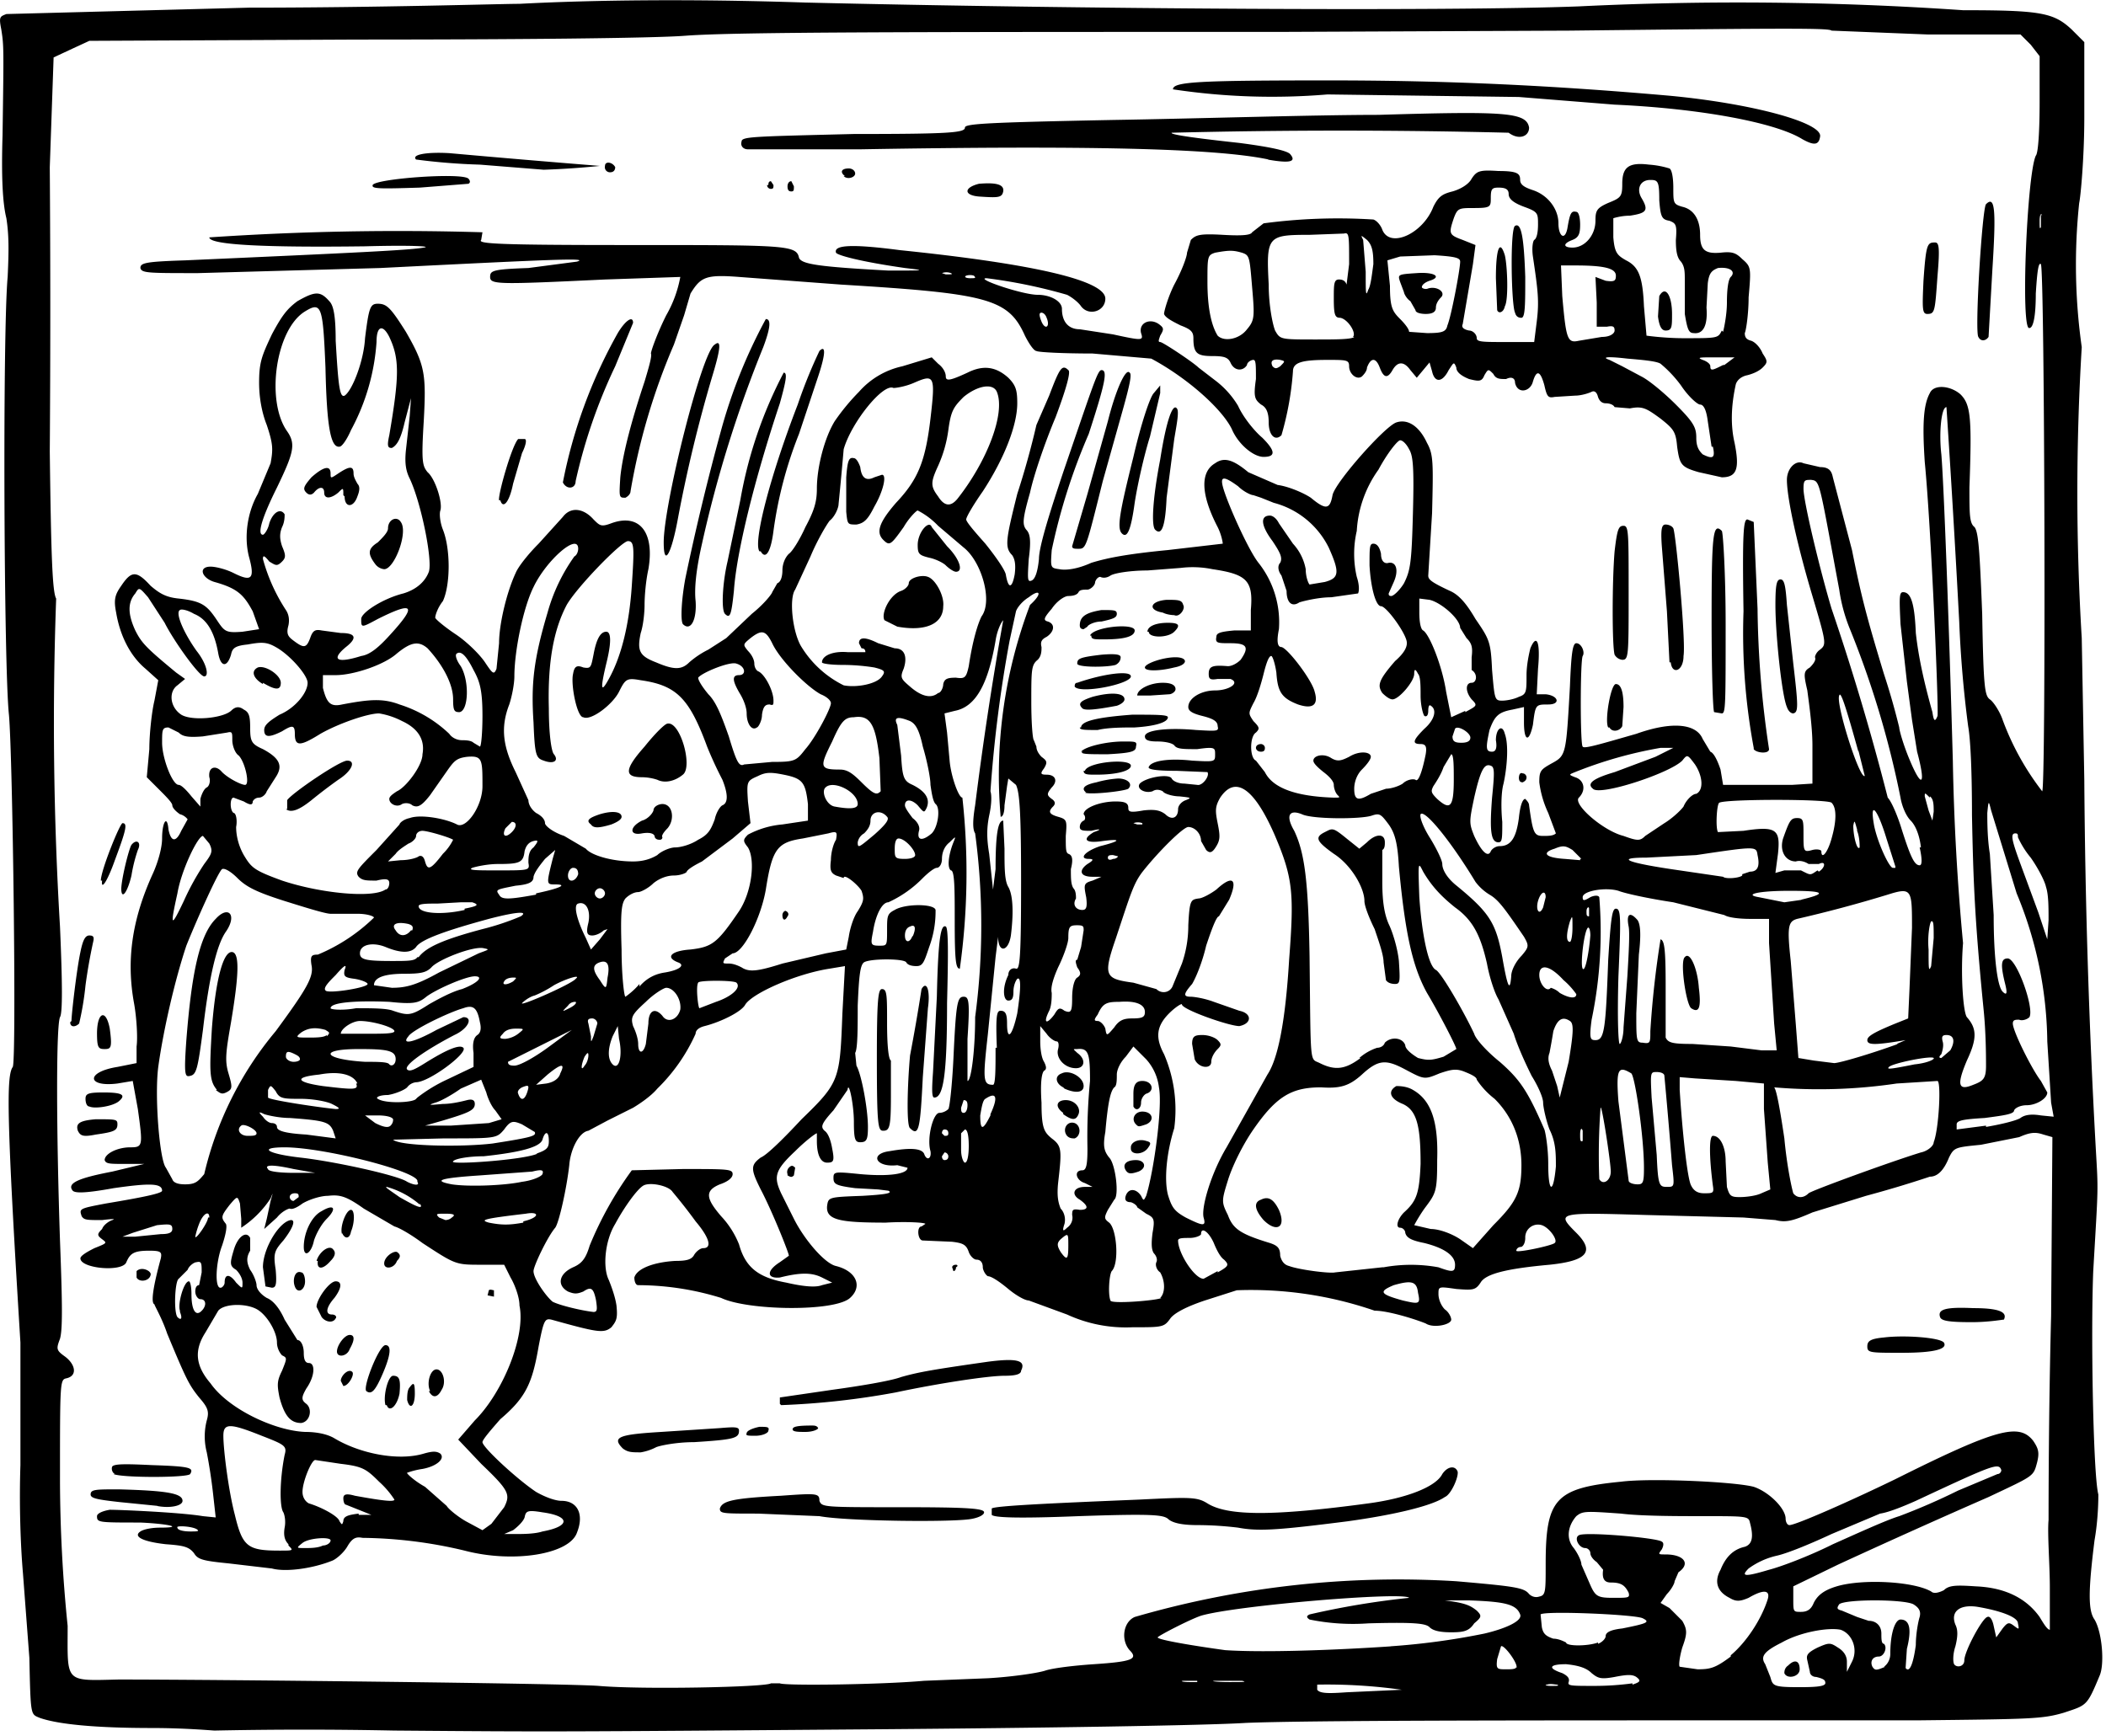 <?xml version="1.0" encoding="utf-8"?>
<svg xmlns="http://www.w3.org/2000/svg" xmlns:svg="http://www.w3.org/2000/svg" version="1.1" viewBox="0 0 165 136">
  <title>Mr. Bouncer has returned to his chair, Peter Rabbit is holding his pipe, and Benjamin Bunny and Flopsy are cuddling the baby rabbits.</title>
  <path d="M16.8 135.6c-.1 0-2.3-.2-4.9-.2-4.5 0-7.4-.3-8.8-.8-.7-.3-.7-.1-.8-4.7l-.5-6.6c-.2-2.3-.3-5.5-.2-8.5v-9.6C.5 87.4.5 84.3 1 83.6c.3-.5 0-24.3-.3-27.6-.4-3.7-.5-30-.1-34.3.1-2.1.1-3.3-.1-4.6-.3-1.2-.4-3.3-.3-6.5.1-7 .1-7-.1-8.3-.2-1-.1-1 .4-1.2l19-.5C29.7.6 39.2.3 40.7.3 46.4 0 54.1-.1 63.1.2c21 .5 50.2.7 60.6.3a256.8 256.8 0 0 1 30.1.3c6.1 0 7.1.2 8.5 1.5l1 1v5.9c0 3.2-.3 6.3-.4 6.7a46 46 0 0 0 .2 11.3 188.7 188.7 0 0 0 0 22.8l.2 11.1a593.2 593.2 0 0 0 .9 28.9c.2 3.5.2 2.7-.2 9.6-.2 5 0 16 .4 17.5 0 .3 0 1.9-.3 3.6-.5 4-.5 5.5 0 6.2.6 1 .8 3.5.4 4.4-1 2.4-1 2.3-2.8 2.9-1.7.5-2.6.5-11.5.6h-14.5c-16.8 0-33.2 0-38.1.2-3.1.2-16.2.4-29 .5-25.5.2-25.3.2-37.7.1a344 344 0 0 0-14.1 0zm93-3.2a42 42 0 0 0-6.6-.4v.4c.2.3.9.3 2.3.2l4.4-.2zm-49.4-.5h.7c.4.2 8 .1 11.3-.2l5-.2c1.8-.1 3.9-.4 4.5-.6.6-.2 2.3-.4 3.8-.5 3-.2 3.5-.4 2.8-1.1-.7-.8-.5-2.2.4-2.6a74 74 0 0 1 25.2-2.8c4.6.4 5.3.5 5.7 1 .2.2.5.3.8.2.5-.1.5-.4.5-2.5 0-5.1.7-6 5.9-6.5 2.3-.3 8.9 0 10.4.4 1.2.4 2.5 1.7 2.5 2.5 0 .2.1.5.3.5.5 0 4.8-1.9 8.3-3.6 8-4 9.7-4.4 10.8-3 .4.6.5.9.3 1.7-.3 1.1-.2 1-3.8 2.7a663.3 663.3 0 0 0-11.8 5.3l-3.5 1.7v1c0 1 0 1 .6 1 .5 0 .8-.2 1-.7.3-.6.8-1 1.8-1.3 2-.6 6-.4 7.4.4.2.2.6.1 1-.1.4-.4 1-.4 2.5-.3 2.4.1 4 1 5 2.4.3.5.6 1 .8 1v-3.3c0-1.8-.2-4.2-.1-5.3 0-1.2 0-8.4.2-16l.1-14-.7-.2c-.6-.2-1-.2-1.9.2l-3 .6c-2 .2-2.1.2-2.5 1-.4 1-.9 1.5-1.5 1.5a88 88 0 0 1-5 1.5L142 95c-1.6.7-2.1.8-2.9.6l-2.5-.2-7.7-.2c-6.9-.2-7-.2-5.4 1.4 1.5 1.5.8 2.2-2.1 2.5-3.3.3-5 .7-5.4 1.4-.4.6-.6.6-1.9.5-1.4-.2-1.4-.2-1.4.4 0 .4.2.9.5 1.2.3.2.5.6.5.8 0 .4-1.4.7-2 .3-1-.4-3-1-4-1a29.7 29.7 0 0 0-10.8-1.6l-2.5.8c-1.5.5-2.4 1-2.7 1.4-.5.7-.6.7-3 .7a11 11 0 0 1-5.1-1l-3-1.1c-.3 0-1-.4-1.6-.9-.6-.5-1.3-1-1.6-1-.2-.1-.4-.5-.4-.7 0-.4-.2-.6-.5-.6-.2 0-.5-.3-.6-.6-.2-.6-.5-.7-1.3-.8l-2.3-.1c-.4 0-.5-1.1-.1-1.1l.3-.2c0-.1-1.4-.2-3.1-.1-3.6 0-4.7-.2-4.6-1.3.1-.7.1-.7 2.8-.8 1.7-.1 2.4-.2 2-.4l-.8-.1-1.8-.1c-1.5-.2-1.7-.3-1.7-.8s.1-.5 2.1-.3c2.2.2 3.7 0 3.7-.5l-.8-.2c-1.7.2-2.2-.9-.6-1.1 1.7-.3 2.5-.2 2.7.2.2.6.6.4.5-.2-.3-1 .2-3 .7-3 .2 0 .5-.1.7-.3.1-.1.3-1.9.4-4 .2-4.3.3-4.8.8-4.8.4 0 .5.3.3 3.3v3.3c.3 0 .6-2.5.6-5a54.2 54.2 0 0 0 0-14.4c-.2-.3-.2-1 0-2.2a276.5 276.5 0 0 1 2.2-14.5c-.2.2-.5.9-.6 1.6-.6 3.5-1.6 5.2-3.2 5.5l-.8.2.2 1.5.2 2.2c.1 1.2.7 2.9 1 2.9a54 54 0 0 1-.2 13.4c-.3 0-.4-.5-.4-3.7 0-2.5 0-4-.3-4-.3-.2-.2-1.2.2-2.2.2-.5.2-.5-.3 0-.4.3-.6.8-.6 1.3 0 .4-.2.7-.4.7s-.7.4-1.1.8a9 9 0 0 1-2.7 1.9c-.5 0-1 1-1.2 2.3-.2 1-.2 1.1.5 1.1.6 0 .6 0 .6-1.2 0-1.1 0-1.3.6-1.6.8-.5 3.1-.5 3.2 0a8 8 0 0 1-.5 2.9c-.4 1.2-.5 1.5-1 1.5-.4 0-.7-.1-.8-.3-.2-.3-2.8-.3-3.3 0-.3.2-.4 1-.5 3.4 0 1.7 0 3.4-.2 3.7l.1 1c.4.7.9 3.4.9 4.8 0 1-.1 1.2-.6 1.2-.4 0-.5-.2-.5-1.6 0-1.3-.4-3.3-.5-2.5L65.3 87c-1 1.1-1 1.3-.7 1.6.3.2.5.8.6 1.4.2 1 .1 1.1-.4 1.1s-.8-.6-.8-1.7v-.6c-.1 0-.9.6-1.7 1.4-1.6 1.5-1.7 2-1.1 3.3l1 2c.8 1.6 2.4 3.5 3.3 3.7 1.6.4 2.1 1.6 1.1 2.5-1.2 1.1-8 1-10.1 0a22.1 22.1 0 0 0-6.5-1c-.2 0-.3-.3-.3-.6.2-.7 1.5-1.2 3.2-1.3.9 0 1.3-.1 1.5-.5.2-.3.5-.5.7-.5.7 0 .5-.8-.6-2.1a42 42 0 0 0-1.8-2.3c-.3-.5-1.8-.8-2.3-.5-.5.3-1.5 1.7-2.2 3-.8 1.3-1 3.4-.5 4.4.2.5.5 1.3.6 2 .1 1 0 1.2-.4 1.7-.6.5-1.1.4-4.7-.6-.5-.1-.6 0-1 2.1-.5 2.9-1 4-3 5.7-.7.8-1.4 1.6-1.4 1.8 0 .4 2.7 2.9 4.2 3.9.7.4 1.5.7 2 .7 1.2 0 1.8 1 1.2 2.5-.6 1.7-5 2.4-8.8 1.4a35.7 35.7 0 0 0-8-1c-.5-.1-.8 0-1.2.7-.3.5-.9 1-1.2 1.1-1.5.6-3.6.9-4.7.6l-3.4-.4c-2-.2-2.4-.3-2.7-.8-.4-.5-.8-.6-2.2-.7-1.8-.2-2.6-.6-2-1 .3-.2 1-.3 1.5-.3 2 0 .7-.3-1.5-.4-3.3 0-3.4 0-3.4-.5 0-.2.4-.4 1-.5.8 0 5.5.2 7.3.5l1 .1-.2-1.8a42 42 0 0 0-.5-3.3 5 5 0 0 1 0-2.5c.2-.7.1-1-.6-1.8-.8-1-1-1.4-2.5-5-.4-1.2-1-2.2-1-2.3-.3-.1-.1-1.4.5-3.6.1-.5 0-.6-.9-.6-1.2 0-1.5.2-1.8.9-.3.8-3.6.5-3.6-.3 0-.2.5-.5 1.1-.8 1-.4 1-.4.6-.7-.4-.3-.4-.4 0-.8.1-.3.5-.6.8-.7.3-.1 0-.1-.8 0-1.2 0-1.4 0-1.6-.3-.2-.6-.2-.6 1.9-1 3-.5 4.4-.8 4.4-1 0-.6-1-.6-3.8-.2-2.2.4-3 .4-3.2.2-.5-.6.5-1 3.1-1.5l2.5-.6H9.8c-1.2 0-1.5 0-1.6-.3 0-.5 1-1 2-1s1-.1.6-3l-.4-2.2-1.2.2c-2.4.3-2.5-.9 0-1.3l1.5-.3V82c.1-.7 0-2.3-.2-3.4-.6-3.3-.2-6.5 1.5-10.2.4-.9.7-2 .7-2.7 0-1.3.4-1.9.5-.7.2 1 .6 1 1 .1l.5-.9s-.2-.3-.6-.4c-.3-.2-.6-.5-.6-.7 0-.2-.5-.7-1-1.2l-1-1 .2-2.2c0-1.2.2-3 .4-3.8l.3-1.6-1-.9c-1.2-1-2-2.6-2.3-4.4-.2-1-.1-1.4.4-2.1.8-1.2 1.2-1.2 2.3 0 .7.6 1.2.9 2.2 1 1.8.2 2.2.5 3 1.7.6.9.7 1 2 .9l1.3-.2-.5-1.4c-.7-1.3-1.2-1.8-3-2.3-1-.3-1.3-1.2-.3-1.2.4 0 1.2.2 1.8.5 1.4.7 1.7.5 1.2-1.3-.4-1.6-.1-3.5.7-4.9l1-2.4c.2-1.1.2-1.5-.3-3-.4-1-.6-2.2-.6-3.3 0-1.6.2-2.1 1-3.8.8-1.5 1.2-2 2-2.6 1.4-.8 1.8-.8 2.5 0 .3.3.5 1 .5 3.1.2 3.4.3 4.5.7 4.3.6-.4 1.5-2.7 1.6-4.5.3-2.4.4-2.7 1-2.7.7 0 1 .3 2.2 2.2 1.5 2.6 1.6 3.3 1.4 7-.2 3.2-.1 3.5.3 4 .6.5 1.2 2.4 1 3-.1.3 0 1 .2 1.5.6 1.5.6 4.3 0 5.6-.4.5-.6 1.1-.6 1.3 0 .1.7.7 1.6 1.3.9.6 1.9 1.6 2.3 2.2.6.9.7 1 .9.5l.2-2c0-1.5.6-4 1.3-5.5.2-.5 1-1.5 1.8-2.3l1.9-2.1c.6-.8 1.6-.7 2.4.2.5.5.6.6 1.4.3 2.2-.8 3.4.7 2.9 3.6-.2.9-.3 2.1-.3 2.8 0 .6-.1 1.6-.3 2.2-.3 1.4-.1 1.8 1.2 2.3 1.4.6 2 .6 2.6 0a7 7 0 0 1 1.5-1l1.4-.9 2-1.9c1-.8 1.6-1.6 1.6-1.7l.4-.7c.3-.1.4-.6.4-1 0-.5.2-1 .5-1.3.3-.2.9-1.2 1.3-2.1.7-1.3.9-2 .9-3 0-1.7.6-4 1.4-5.3a17 17 0 0 1 1.9-2.3 6.3 6.3 0 0 1 3.4-2L73 28l.5.5c.4.3.6.7.6 1 0 .4.4.3 1.7-.3 1.2-.6 2.2-.5 3.2.4.6.6.7 1 .7 2 0 1.7-1 4.3-2.7 6.9-.7 1-1.3 2-1.3 2.2 0 .2.7 1 1.5 1.9.8 1 1.5 2 1.6 2.4.2 1.2.5 1.1.7 0 .1-.8 0-1.2-.2-1.5-.6-.6-.5-1.2.4-4.8a64.1 64.1 0 0 0 1.5-5.4l1-2.3c.8-2.1 1-2.5 1.5-2 .2.1-.1 1.3-1 3.7-.8 1.9-1.7 4.5-2 5.9-.6 2.1-.6 2.5-.3 2.9.3.3.4.8.2 2.3-.1 1.6-.1 1.8.2 1.7.3-.1.5-.7.6-1.7 0-1 .9-3.8 1.9-6.8 2.4-7 2.7-8 3-8 .5 0 .3 1-1 5a47.4 47.4 0 0 0-2.9 9.1c-.1 1.4-.1 1.4.6 1.5.5.1 1.4 0 2.5-.5 1.3-.4 2.9-.7 6-1l4.3-.5c0-.1-.1-.7-.4-1.3-1.3-2.5-1.4-4.3-.2-5 .7-.5 1.4-.3 2.6.7l2.3 1c.8.1 2 .6 2.6 1 1.2 1 1.5.9 1.7-.2.2-1 4.1-5.4 5-5.7.9-.3 1.8.3 2.4 1.6.5.9.5 1.5.4 5.5l-.3 4.9c0 .3.2.5 1.7 1.2.7.3 1.3 1 2 2.2 1.1 1.6 1.2 1.8 1.3 4 .2 2.3.2 2.4.8 2.4.3 0 .9-.1 1.3-.3.6-.2.6-.4.6-1.7 0-.8.2-1.7.3-2.1.5-1.2.8-.5.6 1.6l-.1 2h.7c1 .1 1.2.8.2.8s-1 0-1.2 1.6c-.3 1.4-.7 1.3-.7-.2v-1.2l-.9.2c-1.1.2-1.4.5-1.8 1.6-.3 1.4-.3 1.7.2 1.7.3 0 .4-.3.3-.9 0-.9.5-1.3.7-.5.3.8.2 2.5-.1 3.9-.2.7-.2 2-.1 3 0 1.3 0 1.6-.3 1.6-.6 0-.7-.9-.5-3.5.2-2 .2-2.4-.1-2.5-.5-.2-.8.3-1.3 2.5-.4 1.9-.4 2 0 3 .6 1.3 1.1 1.7 1.3 1.2.1-.2.4-.4.7-.4.9 0 1.3-.7 1.5-2.2.1-1 .3-1.5.5-1.5.1.1.3.3.3.5.3 2.2.4 2.4 1.1 2.4.4 0 .8 0 1-.2l-.6-1.6a8 8 0 0 1-.7-2.4c0-.9.1-1 1-1.5 1.1-.6 1.1-.7 1.4-6 .1-2.5.2-3.4.5-3.4.4 0 .7.7.5 1-.2.4-.2 7 0 7.1.1.2 1.4-.2 4.2-1 2.8-1 4.7-.8 5.2.4l.6 1c.3.1.6.8.8 1.4l.2 1.2h5.4l1.6-.1v-3c0-1.5-.3-3.5-.4-4.3-.3-1.3-.3-1.5.2-1.8.3-.3.5-.6.4-.8 0-.1.1-.4.4-.6.5-.4.5-.5-.6-4.2-1.2-4-2-7.7-2-9.1 0-.9.7-1.6 1.3-1.3l1.3.3c.7 0 .9.3 1 .8l.5 1.9 1 3.8c.7 3.5 1.1 5.1 2.5 9.7a56 56 0 0 1 1.2 4.2c0 .2.3 1.3.8 2.5 1 2.4 1.3 2 .6-.6l-.4-2.5-.4-3-.5-4.5c-.1-2.1-.1-2.5.2-2.5.6 0 .9.8 1 3.2.2 1.8.6 3.7 1.3 6.2.1.7.2.8.4.3.1-.6-.5-14.8-1-19.9-.2-3-.1-4.5.4-5.4.3-.7 1.6-.6 2.4.1.8.8.9 1.8.7 7.3 0 2.1 0 2.8.4 3.1.3.4.4 1.7.6 6.8.1 5.8.2 6.4.6 6.7.3.2.8 1 1 1.6A21 21 0 0 0 160 62c.3 0 .2-40.8-.1-41.3-.2-.2-.3.7-.4 2.3 0 1.8-.2 2.7-.5 2.7-.7.3-.2-12 .5-13.5.2-.2.3-2.1.3-4.2V4.4l-.7-.9-.8-.8H151l-7.5-.3c-.2-.2-2.9-.2-20.5 0l-22.7.1c-28.4 0-42.7 0-46.6.3-2.5.2-13.7.3-25.7.3L7 3.2l-1.3.6-1.5.7-.3 8.6a1533 1533 0 0 1 0 22.3c.1 8 .2 11 .5 11.5a268.6 268.6 0 0 0 .3 25.7c.2 4.6.2 6.8 0 7.1-.3.7-.3 8.5 0 17.5.2 5.2.2 7 0 7.7-.3.8-.3.9.4 1.4.8.6 1 1.5.1 1.7-.5.1-.5.3-.5 7.8a114.6 114.6 0 0 0 .6 11.6c0 4.5-.3 4.3 4 4.2 7.5 0 35 .3 37.6.5 3.4.3 13.1.1 13.5-.2zM97 119.7a27 27 0 0 0-3.2-.2c-1.3 0-2-.2-2.3-.5-.4-.3-1.2-.4-7-.2-5 .2-6.6.1-6.8-.1v-.5c.2-.2 4.3-.4 11.6-.7 4-.2 4.5-.2 5.3.3 1.6 1 5.2 1 12.6 0 3-.4 5.3-1.3 5.8-2.3.4-.6 1-.7 1.2-.2.1.4-.5 1.8-1 2-1 .7-4 1.4-7.6 1.9-5.5.7-7 .8-8.6.5zm-32.8-.9-4.8-.2c-2.8 0-3 0-3-.4.2-.6 1-.8 4.8-1 2.8-.2 3-.2 3 .4.2.5.3.5 6.5.5 5.2 0 6.4.1 6.4.4 0 .2-.4.4-.9.5-1.3.3-9.9.2-12-.2zm-51.8-.8-3-.3c-1.8-.2-2.3-.3-2.3-.6 0-.4.4-.4 2.2-.4 3.7.1 5 .3 5 .9 0 .4-1 .6-2 .4zM9 115.5c-.2-.1-.3-.4-.2-.6.2-.2 1-.2 3.1-.1 3 .1 3.3.2 3 .7-.2.3-5.4.3-6 0zm39.8-2c-.9-.9-.3-1.1 3-1.3l4.6-.3c1.2-.1 1.5-.1 1.5.2 0 .6-.4.7-3.5.9-1.5 0-2.8.3-3 .4a4 4 0 0 1-1.2.4c-.7 0-1 0-1.4-.3zm9.7-1.2c0-.2.5-.4 1-.5.6 0 .8 0 .7.3 0 .2-.5.4-1 .4-.6 0-.8 0-.7-.2zm3.6-.3c0-.2.3-.3 1.5-.3.2 0 .4 0 .5.2 0 .1-.4.3-1 .3-.5 0-1 0-1-.2zm-1-2v-.5l4.1-.6c2.2-.3 4.6-.7 5.4-1 1.4-.4 2.6-.6 6.8-1.2 2.3-.3 3-.1 2.6.7 0 .3-.5.4-1.3.4-1.3 0-5.2.6-8.5 1.3a61.4 61.4 0 0 1-9 1zm85.2-4.5c0-.4.2-.6 1.3-.7 1.6-.2 4.4 0 4.7.4.3.5-.7.8-3.3.8-2.5 0-2.7 0-2.7-.5zm5.7-2.3c-.2-.6.4-.8 2.6-.7 2 0 2.7.3 2.4.9-.1 0-1.2.2-2.5.2-1.8 0-2.4-.1-2.5-.4zm-141.3-3v-.6c.4-.4 1.2 0 1.1.3-.1.5-.9.6-1.1.2zm63.9-.9c0-.1.1-.2.3-.2.1 0 .2.1 0 .2 0 .2-.1.3-.2.3l-.1-.3zM61.7 92a.5.5 0 0 1 .1-.5c.2-.2.3-.2.5 0l-.1.6c-.2.2-.3.1-.5 0zM6.1 88.6c-.2-.6.2-.8 1.4-.9 1.6 0 1.7 0 1.7.4 0 .5-.3.6-1.7.8-1 .2-1.2.1-1.4-.3zM68.7 83c0-4.7.1-5.5.4-5.5.4 0 .4.5.4 2.7 0 1.6.1 2.8.3 2.9v2.8c0 2.4-.1 2.7-.6 2.7-.4 0-.5-.3-.5-5.6zm2.6 5.4c-.3-.2-.2-3.5 0-5.7a148 148 0 0 0 .9-5.2c.4-.7.7.1.5 1.5l-.4 5.4c-.2 4-.3 4.7-1 4zM7 86.7c-.2 0-.3-.3-.3-.6 0-.4.2-.5 1.4-.5 1.5 0 1.8.2 1.2.7-.5.4-1.9.6-2.3.4zM73.1 84l.3-5.9c.1-4.5.3-5.7.7-5.5.2.1.2 2 .1 6 0 5.7-.3 7.4-1 7.4-.2 0-.2-.6-.1-2zM7.6 81c0-1.7.7-2 1-.4.2 1.5.1 1.6-.4 1.6s-.6-.1-.6-1.3zm-2-1c0-.5.4-4 .7-5.4.2-1 .4-1.3.7-1.3.3 0 .4.1.3.5a42 42 0 0 0-.6 3.4 23 23 0 0 1-.5 3c-.3.3-.7.3-.7-.1zm3.9-10.3c0-.8.6-3.2.8-3.5.4-.5.8-.2.5.4a12 12 0 0 0-.5 2c-.3 1.3-.8 2-.8 1zm-1.6-.7c0-.8 1.5-4.5 1.7-4.5.4 0 .3.5-.6 2.9-.6 1.7-1.1 2.4-1 1.6zm111.1-8c0-.3.1-.5.3-.4.2 0 .3.2.3.3 0 .2-.1.3-.3.4-.2 0-.3-.1-.3-.4zm18.4-2.4a49 49 0 0 1-.8-10.7c-.1-6.2 0-7.2.3-7.2l.5.2.3 6.8a78 78 0 0 0 .9 11c0 .4-1 .3-1.2 0zM126 57c-.3-.5.2-3.4.6-3.4.4 0 .6.6.6 1.8l-.1 1.5c-.2.4-.8.5-1 .1zm8.3-1.2c-.1-.1-.2-3.3-.2-7.2 0-6.7.1-7.7.8-7 .1.1.3 3.4.3 7.3 0 6.3 0 7-.3 7l-.6-.1zm5.7-.4c-.4-.9-.9-5.7-.9-8 0-1.6.1-2 .4-2 .3 0 .4.5.5 2l.5 4.6c.4 3.4.4 3.8 0 3.9-.2 0-.4-.2-.5-.5zm-9.2-3.5-.2-4-.4-5.1c-.1-1.4 0-1.7.3-1.7.2 0 .5.1.6.3.2.4 1 8.9.8 10 0 1.2-.9 1.5-1 .5zm-4.3-.6c-.2-.7-.2-5.7 0-8.1.2-1.7.3-2 .7-2 .4 0 .4.5.4 5.2 0 5 0 5.3-.5 5.3a.8.8 0 0 1-.6-.4zm-73-2.4c-.2-.3-.1-2 .2-3.6a193 193 0 0 1 2.8-11.6A41 41 0 0 1 60 25c.4 0 .4.6-.2 2.2A96 96 0 0 0 55 42.6c-.5 2.2-.6 3.6-.5 4.5.1 1.5-.4 2.4-1 1.8zm3.3-.8c-.3-.3-.2-2.4.2-4.1l1-4.8a34 34 0 0 1 3.4-10c.3 0 .2.6-.3 2.4-2 6-3.4 11.7-3.6 14.7-.2 1.9-.3 2.2-.7 1.8zM52 42.5c0-3 3-15 4-15.5.5-.4.5.2-.2 2.5a111 111 0 0 0-2.7 11.2c-.5 2.7-1.1 3.8-1.1 1.8zm7.5.7c-.5-.7.8-5.8 3-11.5a39 39 0 0 1 1.7-4.2c.5-.5.5.2-.1 2L62.6 34a32.2 32.2 0 0 0-2 7.6c-.2 1.6-.6 2.3-1 1.6zm24.5-.4 1.2-4.1 1.6-5.7c.6-2.4 1.4-4.2 1.7-3.8.2.1 0 1-.5 2.8l-1.6 5.7c-1.3 5.2-1.3 5.3-1.9 5.3-.3 0-.5 0-.5-.2zm3.9-1c-.4-.4-.2-1.6.9-6 .6-2.6 1.3-4.7 1.6-5l.5-.6v.6l-.8 3.4c-.5 1.6-1 3.9-1.2 5.2-.3 2.2-.6 2.8-1 2.4zm2.6-.3c-.3-.3-.2-2.4.4-5.5.5-3.2 1-4.4 1.3-4 .2.2 0 1.2-.2 2.4l-.6 4.6c-.1 2.3-.4 3-.9 2.5zm-51.4-2.3c-.1-.4 1-4.3 1.5-4.8h.5c.2 0 .1.5-.2 1.1l-.7 2.4c-.3 1.5-.8 2-1 1.3zm9.5-1.8c.2-2 1-4.8 1.9-7.5.3-1 .6-2 .5-2.2 0-.2.5-1.6 1.2-3a9.4 9.4 0 0 0 1.1-3l-5.9.2c-8.4.4-9 .4-9-.2 0-.5.2-.6 3-.7l3.8-.5c1-.3-1.5-.2-15.4.5l-14.3.4c-3.9 0-4.4 0-4.5-.4 0-.4.4-.5 3.5-.6 13.5-.6 17.6-.8 18.7-1 .7-.1-1-.2-4.6-.1-7.7.1-12.2-.1-12.2-.7a219.8 219.8 0 0 1 21.4-.4l-.1.6c-.3.3 1.3.4 11.5.4 12.4 0 13.2 0 13.4 1 .2.5 1.5.7 7 1 2.9 0 3 0 1.3-.2-3.5-.5-5.3-1-5.4-1.2-.2-.6 1.2-.7 5-.2 10.7 1.1 16.1 2.4 16.1 3.8 0 1-1.3 1.4-1.9.6-.2-.3-.7-.7-1.1-.9a41 41 0 0 0-6.3-1.3c-1 0 2.8 1.3 4 1.3 1 0 1.9.5 1.9 1.1 0 1 .5 1.6 1.4 1.6l2.6.4c2.3.5 2.4.5 2.2-.1-.2-.8.7-1.2 1.4-.7.4.3.4.4.1.9-.1.3-.2.5 0 .5s2.6 1.6 3 2l1.3 1a7 7 0 0 1 1.8 2c.4.9 1.3 2 1.9 2.5 1 1 1.1 1.5.1 1.5-.8 0-2-1-2.5-2.2-.8-1.6-3.5-4-6.3-5.5l-4.6-.4c-2.3 0-4.3-.1-4.4-.2-.2 0-.6-.6-.9-1.2-1.3-2.9-2.9-3.3-14.4-4l-8-.6c-2.6-.2-3 0-3.8 1.3l-.5 1.7-.8 2.3a50.3 50.3 0 0 0-3.4 11.5c0 .2-.2.4-.4.5-.5 0-.5 0-.4-1.6zM82 24.9c-.1-.3-.3-.4-.4-.4-.2 0-.2.2 0 .7.3.7.7.4.4-.3zm-5.7-3.3a1 1 0 0 0-.6 0c-.2.1 0 .2.3.2.4 0 .5 0 .3-.2zm-1.8-.2a1 1 0 0 0-.7 0l.3.1c.4 0 .6 0 .4-.1zM36 19.3h-1 1zm8.1 18.5a39 39 0 0 1 4.3-11.7c.6-1 1.2-1.4 1.2-.8l-1.4 3.4a42 42 0 0 0-3.1 9c0 .6-.7.7-1 .1zm89-.8c-1.4-.4-1.5-.6-1.7-2-.1-1.2-.3-1.4-1.3-2.2-1.1-.8-1.4-1-2.4-.8l-1.2-.1c-.1-.2-.4-.3-.7-.3-.3 0-.5-.2-.6-.5-.1-.4-.3-.5-.5-.4-.2.1-.8.3-1.3.3l-1.6.1c-.5.1-.6 0-.8-.9-.3-1.1-.6-1.3-.9-.3-.2.8-1.2 1-1.4.1 0-.4-.3-.5-.7-.3-.5 0-.8 0-1-.4-.4-.4-.4-.4-.7.1-.2.5-.4.5-1.2.3-.5-.2-1-.5-1-.9-.2-.5-.2-.4-.6.2-.5 1-1.1 1-1.3.1l-.2-.7-.5.6-.5.6-.5-.6c-.5-.7-1-.7-1.4 0-.4.7-.7.6-1-.2-.3-.8-.7-.8-1 0 0 .3-.3.6-.4.7-.4.3-1-.2-1-.8 0-.5-.2-.5-1.7-.5-2 0-2.7.2-2.7.9a24 24 0 0 1-.9 5c-.5.5-1 0-1-1 0-.8-.2-1.2-.6-1.4-.5-.4-.6-.6-.4-2 0-1.1 0-1.5-.2-1.5s-.5.2-.5.4c-.3.5-1 .5-1.3-.2-.2-.4-.5-.5-1.4-.5-1.2 0-1.5-.2-1.5-1.4 0-.5-.2-.7-1-1-.6-.3-1.2-.6-1.3-.9 0-.2.3-1.3.8-2.3.6-1.1 1-2.2 1-2.5l.3-1c.4-.4.7-.5 2.5-.4 1.7.1 2.2 0 2.3-.2l.9-.7a44 44 0 0 1 8.6-.3c.3.1.6.5.7.8.6 1.5 3.2.3 4-1.8.4-.8.7-1 1.5-1.2.7-.2 1.3-.6 1.5-1 .4-.6.6-.7 2.1-.6 1.5 0 1.7.2 1.7.7 0 .4.4.6 1 .8 1.2.4 2 1.5 2 2.6 0 1 .5 1.4.7.4.2-1.2.3-1.4.7-1.3.2 0 .3.5.3 1 0 .7-.1 1-.6 1.2-.8.3-.7.6 0 .6 1 0 1.8-1 1.8-2.1 0-.8.1-1 1-1.4 1-.4 1.1-.5 1.1-1.5 0-1.3.5-1.7 2.1-1.5a7 7 0 0 1 1.6.3c.2.1.3.8.3 1.5 0 1.2 0 1.3.7 1.5.9.2 1.4 1 1.4 2.2 0 1.2.4 1.5 1.6 1.4.9-.1 1.2 0 1.7.5.7.6.7.7.5 3 0 1.3-.2 2.6-.3 2.8 0 .3.1.5.5.6.3.1.7.5.9 1 .4.6.4.7 0 1.1-.3.3-.8.5-1.2.6-.5.1-.8.4-.9.7-.4 1.8-.4 3.3-.1 4.6.4 2 .2 2.7-1 2.7l-1.8-.4zm1-2-.3-2c-.1-.8-.3-1.3-.6-1.3-.2 0-.9-.6-1.5-1.5a9.5 9.5 0 0 0-1.6-1.7c-.3-.2-1.4-.3-2.6-.4-1.7-.2-2-.1-1.4.1l1 .5 1.5.8c.6.3 1.8 1.3 2.7 2.2 1.4 1.4 1.6 1.8 1.6 2.6 0 .7.2 1 .5 1.3.8.4 1 .3.8-.6zm-33.8-6.8c-.6-.1-.8.1-.6.5.2.2.3.2.6 0 .4-.4.4-.4 0-.5zm34.8.4.8-.6h-1.6c-1.1 0-1.4 0-.9.2.3.1.6.3.6.5 0 .4.2.3 1-.1zm-14.7-3.4c.2-1.6.1-2.4-.3-5.1-.1-.7 0-1.2.1-1.3.2-.1.3-.6.3-1.2 0-.9 0-1-1.1-1.4-.8-.3-1.2-.6-1.2-1s-.3-.5-.8-.5-.6.1-.6.8c0 .7 0 .8-1.3.8-1.2 0-1.3 0-1.6.8-.4 1.2-.4 1.3.7 1.7l1 .4-.2 1.5a2186.5 2186.5 0 0 1-.8 4.7c-.1.2 0 .4.5.5.3 0 .6.3.6.6s.5.3 2.3.3h2.2zm-1.7-.7c-.3-.6-.4-6.6 0-6.8.5-.3.7 1 .8 4 0 2.1 0 3.2-.3 3.2-.1 0-.4 0-.5-.4zm-1.4-.2-.1-2.5c0-2.3.3-3.1.7-1.8.2.8.3 3.5 0 4-.1.5-.5.6-.6.3zm8.2 2.1c.7 0 1-.3 1-.5 0-.3-.1-.4-.6-.3h-.8v-1.9l-.1-2 .8.3c.7.1.8 0 .8-.4 0-.6-1-.8-3.2-.8h-1.1l.1 2.4c.3 3.4.4 3.7 1.3 3.5l1.8-.3zm-27.8-.6c.6-.7.6-1 .4-3.3-.2-2.4-.2-2.5-.8-2.7-.7-.2-1-.2-2.1 0-.6.2-.6.3-.6 2.3 0 2 .3 3.4.8 4.2.5.5 1.7.3 2.3-.5zm8.3.6c.3-.3-.4-1.4-1-1.5-.4 0-.5-.2-.5-1.5 0-1.1 0-1.5.4-1.5.3 0 .5.1.6.4l.2-1.6c0-2.3 0-2.5-.4-2.4l-2.7.1c-3.3 0-3.4.1-3.2 3.9 0 1.6.3 3.1.5 3.6.4.7.4.7 3.2.7 1.5 0 2.8 0 3-.2zM135 26c.1-.4.3-1.4.3-2.3 0-1 .1-1.8.3-2 .4-.4 0-.8-1-.7-.5.2-.7.4-.8 1.2l-.1 1.9c.1 1.3-.2 2.1-1 2-.4 0-.5-.3-.7-1.5V22c0-.7 0-1.1-.3-1.5-.3-.3-.4-.8-.4-1.7.1-1.2 0-1.3-.5-1.5-.6-.1-.7-.3-.8-1.6 0-1.5-.1-1.6-.7-1.6-.8 0-1.1.7-.7 1.4.6 1 .4 1.2-.9 1.4-.7 0-1.3.2-1.3.2v1.5c.1 1.2.3 1.4 1 1.8 1 .5 1.3 1.3 1.4 3.6l.2 2.3s1.4.2 2.9.2c2.7 0 2.7 0 3-.6zm-5.1-1.2.1-1.6c.5-.9 1 0 1 1.4 0 1 0 1.3-.5 1.3-.3 0-.5-.3-.6-1.1zm-16.5.7c.3-.7 1-4.4 1-5 0-.3-.4-.4-2-.5l-2.7.1-1 .3.2 2c0 1.7.2 2 .8 2.6.4.4.7.8.7 1l1.4.1c1.2 0 1.5-.1 1.6-.6zm-2.5-1.2-.4-.7c-.3-.2-.5-.6-.5-.7l-.3-.8c-.2-.6-.2-.6 1.3-.7 1.4-.1 2 .3 1 .6-.3.1-.6.3-.6.5 0 .1.3.2.5.1.7-.2 1.4.3 1 .7-.2.2-.4.5-.4.8 0 .3-.2.5-.8.5-.4 0-.8-.1-.8-.3zm-3.3-3.6c0-1-.1-1.5-.5-1.9-.5-.4-.5-.4-.3 0l.2 2.5c0 1.7 0 2 .2 1.4.2-.3.3-1.3.4-2zm47.4 5.7c-.3-.4.3-10.1.6-10.4.7-.7.8.4.5 5.1l-.3 5.3c-.2.3-.6.4-.8 0zm-4.3-4.4c.2-2.9.3-3 .9-3 .3 0 .4.3.2 2.6-.2 2.8-.2 3-.8 3-.4 0-.4-.4-.3-2.6zm-74-6.6c-1.2-.1-1.2-.7 0-1 1.2-.1 2 0 1.9.6-.1.5-.4.5-1.9.4zm-15-.8c0-.2.1-.4.3-.4l.2.4c0 .3 0 .4-.2.4s-.3-.1-.3-.4zm-32.5-.1c.2-.5 7-1 7.5-.5.1.1.2.3 0 .4l-3.8.3c-3.2.1-3.8.1-3.7-.2zm31 0c0-.1 0-.3.2-.3l.2.3c0 .2 0 .3-.2.3a.3.3 0 0 1-.3-.3zm6-.7c-.4-.3-.3-.6.3-.6.3 0 .5.2.5.4 0 .3-.6.5-.9.2zm-23.6-.5-5-.4a49 49 0 0 1-5-.4c-.4-.4.9-.6 2.6-.5A1210.7 1210.7 0 0 0 47 13a64.3 64.3 0 0 1-4.4.3zm4.8-.3c0-.4.6-.3.8.1 0 .2-.1.4-.4.4a.4.4 0 0 1-.4-.5zm52-.5c-4.2-.9-14.6-1.1-32-.8h-8.8c-.4 0-.6-.3-.5-.6 0-.4.8-.4 8.8-.6 7.5 0 8.7-.1 8.7-.5 0-.3 1.5-.4 11.6-.6C93.5 9.3 103 9 108 9c10-.3 11.6-.2 11.8 1 0 .7-.8 1-1.6.4a529 529 0 0 0-26.4 0c-.1.1.7.3 5.3.8 2.3.3 3.8.6 4 .9.5.6-.1.7-1.8.4zm41.8-1.6c-2.1-1.3-8-2.4-14.7-2.7l-7.5-.6-15-.2a52 52 0 0 1-12.1-.4c0-.6 2-.7 12.3-.7 9.3 0 17.5.4 26.6 1.2 6.4.6 12 2.1 11.8 3.2-.1.7-.5.7-1.4.2zM122 132c-.2 0-.5-.1-.8 0-.2 0-.1.1.3.1.5 0 .7 0 .5-.1zm5.9 0c.6-.2.7-.3.3-.6-.3-.2-.7-.2-1.7 0-1.1.2-1.3.1-1.8-.3-.4-.4-1-.6-2-.7-1.3 0-1.5.3-.3.7.4.2.6.4.5.7-.1.3.2.3 2 .3a22 22 0 0 0 3-.2zm15.1-.2c0-.2-.3-.3-.7-.4-.3 0-.5-.2-.5-.4l-.2-.9c-.1-.4 0-.6.8-1 .9-.4 1-.4 1.6 0 .5.3.7.7.7 1.1v.8l.4-.8c.5-1 0-2.2-.9-2.5-1-.2-3.2.2-4.6 1-1.4.7-1.7 1.1-1.3 1.7l.4 1c.2.7.2.8 2.3.8 1.6 0 2.1-.1 2-.4zm-3.2-.7c0-.1 0-.4.3-.6.5-.5.9-.4.9.3 0 .6-1 .8-1.2.3zm-46 .6h-1c-.4 0-.2.1.4.1h.6zm3.5 0h-2c-.6 0-.1.1 1 .1 1 0 1.5 0 1-.1zm21.5-1c.2-.3-1-1.9-1.2-1.7l-.3 1c-.1.8 0 .8.7.8.4 0 .8 0 .8-.2zm16.8-1c1.2-1 2.4-2.8 2.9-4.4.2-.7-.3-.8-1.5-.1-.7.3-1 .3-1.5 0-1-.5-1.2-1.3-.7-2.2.4-1 1-1.6 1.9-1.8.6-.2.7-.8.4-1.9-.1-.5-.3-.5-3.6-.5-2 0-4.9 0-6.5-.2-2.8-.2-3-.2-3.5.2-.7.8-.8 1.8-.2 2.5.3.4.6 1 .6 1.3l.7 1.6c.4.9.6 1 1.8 1 1.2 0 1.3 0 1.2-.4-.3-.6-.6-.8-1.4-.8-.5 0-.7-.3-.6-1l-.5-.6c-.3-.2-.5-.5-.5-.7 0-.2-.2-.4-.4-.4-.5 0-.9-.8-.5-1 .4-.3 6.2.2 6.5.5.2.1.1.4 0 .6-.3.4-.3.4.3.4 1.4 0 2 .7 1 1.4l-.3.7c0 .2-.3.7-.6 1l-.5.7.7.4 1 1c.4.7.4 1 0 2.1-.2.7-.3 1.4-.2 1.5l1.4.2c1 0 1.4-.1 2.6-1zm12 .9c.3-.2.5-.6.5-1 0-1.7.4-2.7.8-2.7.7 0 .9.7.5 2.3l-.1 1.5c.3.4.6-.3.8-1.8 0-.9.2-1.9.3-2.2.1-.4 0-.7-.5-1-.8-.4-5.3-.4-5.8 0-.2.3-.2.4.2.5l1.2.5.9.3c.6 0 1 .4 1 1 0 .4 0 .8.2.8.3.3 0 1-.4 1-.5 0-.7.4-.5.8.2.3.3.3 1 0zm6.3-.5c0-.7 1.4-3.3 1.8-3.4.2-.1.4.2.5.7l.2.9.5-.7c.4-.5.5-.5.9-.2s.4.3.3-.2c0-.5-1.4-1-3.2-1.3-1.4-.2-2.1.4-1.7 1.4.2.4.2.9 0 1.7-.2.6-.2 1.2-.1 1.4.2.3.8.2.8-.3zm-45-1.1a55.8 55.8 0 0 0 7.4-1c1.7-.4 3-1 2.8-1.5-.3-.8-1.2-1-4-1.1h-1.9c1.6.2 2 .4 2.5.8.4.4.4.5-.2 1-.4.6-.8.7-1.8.7-.8 0-1.4-.1-1.7-.4-.3-.3-1.2-.4-4.8-.3a17 17 0 0 1-4.6-.3c-.3-.2-.2-.3 0-.4a64.3 64.3 0 0 1 7.8-1.3c-.4-.5-13.6.6-16.3 1.4-.9.3-3.4 1.6-3.4 1.7 0 .2 3.1.7 5.3 1 3 .2 8.6 0 13-.3zm16.3-.2c.3-.1.6-.4.6-.6 0-.3.4-.5 1.3-.6 2-.4 2.2-.5 1.6-.8-.6-.3-7.7-.6-8-.3l.1 1c.1.5.3.7.9.9.4 0 .8.2 1 .3 0 .3 1.7.3 2.5 0zm13.4-5.8c.8-.2 3-1 5-2 1.8-.8 4.2-1.9 5.2-2.2a50 50 0 0 0 4.6-2l3.1-1.3c.2 0 .3-.2.3-.3-.2-.6-.5-.5-6.7 2.4-.9.4-2.1.9-2.8 1l-3.8 1.6c-1.5.7-3.4 1.5-4.3 1.7a6 6 0 0 0-2.2 1c-.6.6-.4.7 1.6.1zm-116-2c-.3-.3-.4-.7-.3-1.3.1-.5 0-1-.1-1.2-.3-.4-.3-2.5.1-4.5.2-.7 0-.8-1.8-1.5-2.5-1-3-1-3 0 0 1.1.4 4.3.9 6.2.6 2.5 1 2.8 3.5 2.8 1.1 0 1.1 0 .7-.4zm2.7.1c.3 0 .6-.2.6-.4 0-.3-1.7-.2-2.2.2-.5.4-.5.4.2.4.4 0 1 0 1.4-.2zm17.2-1.1c2.2-.4 2.2-1.2 0-1.5-1.2-.2-1.3-.1-1.4.4-.1.3-.5.7-.9 1l-.7.3h1c.4 0 1.4 0 2-.2zm-27-.1c-.2-.3-1.8-.4-1.6-.2 0 .2.5.3 1 .3.4 0 .7 0 .6-.1zm24-1.8c.5-1 .4-1.3-1.8-3.4l-1.8-1.9 1.3-1.5c2.2-2.2 4-6.6 3.5-9 0-.7-.4-1.7-.7-2.2l-.5-1h-1.8c-2 0-2 0-4.6-1.7-.8-.6-1.8-1.2-2.2-1.3l-2.4-1.4c-1.4-1-1.9-1.1-2.8-1-.6 0-1.5.3-2 .6-.4.3-.8.5-1 .4-.1 0-.6.2-1 .7l-1 .9.2-.8.3-1.4c.2-.7.2-.7 0-.2a8 8 0 0 1-2.3 2.3v-.7l-.1-1.2c-.2-.6-.2-.6-.8.1-.7.9-.7 1-.3 1.5.1.2 0 .8-.3 1.7-.5 1.3-.6 3.4-.1 3.3.1 0 .3-.2.3-.4 0-.7.4-.7.9 0 .5.5.5.5.5 0 0-.3-.2-.7-.5-1-.5-.3-.5-.5-.2-1.5.3-1.1 1-1.6 1.3-1v1c-.3.5-.3.9 0 1.5.3.4.5 1 .5 1.2 0 .3.3.7.8 1 .5.2 1 .8 1.4 1.7l1 1.6c.3 0 .5.5.5 1s.1.8.4.8c.5 0 .5 1-.2 2-.4.7-.4.9 0 1.2.5.4.3 1.4-.4 1.5-.8 0-1.3-.5-1.7-2-.2-1-.2-1.3.2-2.1.4-1 .4-1 0-1.2-.2-.2-.4-.6-.4-1 0-.8-.7-2-1.4-2.5-.8-.6-2.7-.6-3.2 0l-1 1.7c-.9 1.4-.8 2.6.4 4 1.4 2 5 3.7 7.4 3.8 1 0 1.8.2 2.3.5 2 1.2 5 1.8 7 1.2.7-.2 1-.2 1.3 0 .4.4-.3 1-1.4 1.2a6 6 0 0 0-1.2.3c-.1 0 .5.6 1.4 1.1L35 118c.1.2.8.8 1.5 1.2l1.3.7.7-.5 1-1.3zm-9.3-8c-.2-.7.2-2.3.6-2.3.5 0 .6.3.5 1.4-.2 1-.8 1.5-1 .9zm1.7-.4c0-.3 0-.8.2-1 .3-.4.4-.4.4.5 0 1-.4 1.3-.6.5zm1.8-.7c-.3-.6 0-1.7.5-1.7s.8 1 .4 1.6c-.3.6-.7.7-1 .1zm-5 0c-.3-.3 1-3.6 1.5-3.6s.4.8-.2 2.2c-.6 1.4-.9 1.7-1.3 1.4zm-2-.8c0-.4.6-1 .9-.7.2.2-.3 1.1-.7 1.1l-.2-.4zm-.3-2.3c0-.5.6-1.3 1-1.3s.4.4 0 1.1c-.2.6-1 .7-1 .2zm-1.2-2.7-.4-.8c0-.6 1-2 1.5-2s.5.5-.1 1.3c-.7.8-.7 1.3-.2 1.3.3 0 .4.2.3.3-.2.4-.8.3-1.1-.1zm13-1.7.1-.4c.1-.1.3 0 .4 0v.5l-.5-.1zm-15.1-.7c-.2-.5 0-1.3.5-1.1.2 0 .3.4.3.7 0 .7-.6 1-.8.4zm-2.3 0-.2-1.5c0-1.5 1.3-3.6 2.2-3.7.4 0 .1.7-.6 1.6-.7.8-.8 1-.6 2.3.1 1.2 0 1.4-.3 1.4l-.5-.1zm4-2c.2-.7 1-1.3 1.3-.9.2.2.2.5-.2.9-.6.7-1.1.7-1 0zm5.3.2c0-.5.7-1 1-.9.3.2.3.4 0 .7-.2.6-1 .7-1 .2zm-6.3-1.3c0-1.1.6-2.4 1.4-2.8 1-.6 1.2-.2.4.6-.4.4-.8 1.1-1 1.7-.2 1-.8 1.4-.8.5zm3-1c-.2-.5.3-1.9.7-1.9.3 0 .3 1 0 1.7-.1.6-.5.6-.7.1zm1.3 22h1l-1-.4-1-.4c-.1 0-.2-.2-.2-.5s.2-.4.9-.2c2.2.4 3.1.5 3.1.3a7 7 0 0 0-1.2-1.4c-1-1-1.3-1.2-3-1.4l-2-.3c-.3 0-1 1.7-1 2.5 0 .5.3.8.5.9 1 .3 2.3 1 2.4 1.4.2.3.2.3.3 0 0-.4.4-.5 1.2-.6zm-14-16c-.2-.5.3-2.3.7-2.3.1 0 .2.4.2 1 0 1.2.3 1.7.7 1.4.5-.4.5-1 0-1-.2 0-.4-.3-.4-.6s.1-.5.3-.5l.2-1c0-.7 0-.9-.4-.8-.2 0-.6.3-.7.6l-.7.7c-.3.2-.4 2.6-.1 3 .3.3.4.1.2-.4zm32.6-.8c-.2-1-.4-1.1-1-.7-.5.2-.7.2-1.2 0-.9-.5-.7-1.4.4-1.9.7-.3 1-.7 1.3-1.7a28 28 0 0 1 3.3-5.9l4-.1c3.5 0 3.9 0 3.9.4 0 .3-.4.6-1 .8-1.2.5-1.1 1.1.1 2.5a7 7 0 0 1 1.4 2.2c.5 1.8 1.5 2.6 3.7 3 1.3.3 2.3.4 2.8.2l.8-.2-.8-.4c-.8-.4-1.7-.4-3.3 0-1 .1-1.1-.5 0-1.2l.7-.5c.1 0-1.3-3.5-2.2-5.2-.8-1.6-.8-1.9 0-2.5.5-.2 1.9-1.6 3.2-3 3-2.9 3-3.1 3.2-8.3l.2-3.7-1.2.2c-2.6.4-6 1.9-6.6 2.8-.3.6-2 1.4-3.2 1.7-.4.1-.7.3-.7.6a14 14 0 0 1-3 4.3c-.5.6-1.4 1.2-1.9 1.5l-2 1-1.5.8c-.7.1-1.4 1.4-1.5 2.7-.2 1.8-.8 4.5-1.1 4.9-.6.7-1.7 3-1.7 3.4 0 .6 1 2 1.5 2.4.6.3 2.3.7 3.2.8.3 0 .3-.2.2-.9zm64.4-.6c-.1-.9-.5-1-1.9-.6-1.2.5-1.1.7.7 1.2 1.3.3 1.4.3 1.2-.6zm-20.2.4c.4-.4.4-1.3 0-2-.3-.2-.4-.6-.3-.8.1-.2 0-.5-.2-.7-.2-.3-.2-.8-.1-1.6.2-1.1.1-1.2-.5-1.5l-.7-.5c0-.1-.2-.3-.5-.4-.4 0-.5-.2-.4-.5.2-.6.8-.6 1.2 0 .2.4.2.4.4 0 .6-1.9 1.3-7 1-8.5a4 4 0 0 0-1-2.2l-1-1-.6.8c-.4.4-.7 1-.7 1.4 0 .4 0 .9-.2 1-.3.3-.5 1.2-.7 3.5-.2 1.1-.1 1.5.3 2 .5.5.8 3 .4 3.3l-.5.8c-.3.6-.3.7.1 1 .6.5.8 3.2.2 3.8-.2.3-.3 1.8-.1 2.3 0 .3 3.7 0 4-.2zm-2.7-10c-.3-.5.1-.8.8-.8.7 0 .9.6.2.9-.6.2-.8.2-1-.1zm.4-1.8c0-.4.6-.7 1.2-.5.4.1.4.2.1.6-.4.5-1.3.5-1.3 0zm.4-1.8c-.4-.4-.1-1 .5-1 .8 0 1 .7.3 1-.6.2-.6.2-.8 0zm-.2-1.4v-1c0-.7.2-1 .7-1 .8 0 1 .8.3 1-.2.1-.4.4-.4.7 0 .5-.4.7-.6.3zm6.6 13c.9-.5.9-.6.5-1-.3-.2-.6-.8-.8-1.3-.4-.9-1-1.3-1-.7 0 .1-.4.3-.9.3s-.9 0-.9.2c0 1 1.3 3 2 3l1.1-.6zm13-.4a12 12 0 0 1 4.3 0c1.1.4 1.3.4 1.3-.2 0-.7-.8-1.3-2.4-1.7-1-.2-1.4-.4-1.5-.8 0-.2-.2-.4-.4-.4-.4 0-.2-.7.3-1.2 1-.9 1.2-1.5 1.3-3.8 0-3-.3-4.2-1.4-4.7-1-.4-1.2-1-.5-1.4.2 0 .8 0 1.3.3 1.4.8 2 2.4 1.9 5.5 0 2.5-.1 2.6-1 3.8a13 13 0 0 0-.8 1.3l1.3.3c.7 0 1.7.4 2.3.8l1 .7L117 96c1.8-1.8 2.2-2.6 2.2-4.7 0-2-.7-3.8-2.1-5.2a6.2 6.2 0 0 1-1.4-1.5c0-.2-.4-.4-.9-.6-.7-.3-1.1-.2-2 .1-1.2.5-1.2.5-2.7-.3-1.5-.8-2.1-.8-3.4.4-1 .9-1.7 1.1-3.2 1-2.3 0-3.5.7-5.3 3.3-.9 1.3-1.7 3-2 4-.5 1.6-.5 1.7 0 2.7.4 1.1 1 1.5 3.3 2.2.6.2.8.4.8 1 .1.4.3.7.7.8.8.3 3.2.6 3.6.5l3.7-.4zM99 95.6c-.7-.8-.8-1.4-.2-1.6.6-.3 1 0 1.4.8.6 1.4-.2 1.8-1.2.8zm-15.3 2c0-1 0-1-.6-.5-.3.3-.3.5 0 1 .5.7.6.6.6-.5zm38.1-.2c.3-.2-.4-1.2-1-1.4a1 1 0 0 0-1.3 1c0 .3-.1.6-.3.7-.3 0-.4.2-.4.3 0 .2 2.8-.4 3-.6zm-109.2-.7c.6 0 .9-.1.9-.4 0-.4-.2-.4-1.2-.3l-1.9.6-.8.3h1l2-.2zm3.8-1.3c0-.6-.5-.3-.8.5a6 6 0 0 0-.3 1c0 .3 1-1.1 1-1.5zm67.6-.1c0-.5 0-.6.6-.5.7 0 .7-.3 0-.8-.7-.4-.5-1 .4-1h.6l-.6-.3c-.7-.2-.9-1-.2-1 .3 0 .4-.4.4-1.7a45.5 45.5 0 0 1 .2-5.3c0-2.1-.1-2.6-1-2.5-.4 0-.3 0 0 .3.7.5.6 1.2-.1 1.2-.9 0-1.6-.8-1.4-1.5.1-.4 0-.6-.1-.6-.2 0-.6-.3-.8-.6l-.5-.6v1.2c0 .6.1 1.3.3 1.6.2.4.2.6 0 .7-.2.2-.3 1-.2 2.5 0 2 .2 2.3.8 2.8.8.6.8.9.5 3.5-.1 1 0 1.5.2 2 .3.3.4.8.3 1.2-.2.6-.1.6.2.3.3-.2.5-.6.4-1zm-.4-6.3c-.4-.5 0-1.2.6-1 .5.2.5 1 0 1.2-.2 0-.4 0-.6-.2zm-.3-1.8c-.7-.5-.5-1 .2-1s1.2.6 1 1.1c-.2.5-.5.5-1.2 0zm0-2c-.6-.3-.7-.9-.1-1.1.6-.3 1.7.3 1.7 1 0 .5-.6.6-1.5.2zM41 95.7c1.3-.3 1.3-.8.2-.6-3.4.4-3.6.5-2.9.7 1 .2 1.6.2 2.7 0zm53.3-.3c-.2-.8.6-3.5 1.8-5.5l3.2-5.7c.8-1.2 1.4-4 1.7-9 .4-5.2.3-6.4-1.1-9.7-1.6-3.7-3.1-4.8-4.3-3-.4.7-.4 1-.2 2s.2 1.3-.1 1.8c-.3.5-.5.6-.8.3l-.4-.7c0-.6-.5-1.1-1-1.1-.4 0-2.3 1.9-3.5 3.4-.8 1-1 1.8-2.2 5.4-1 2.9-.8 3.1 1.4 3.4l1.8.5c.4.4 1.1.3 1.3-.3l.7-1.7a9 9 0 0 0 .5-3c.1-2 .2-2 .8-2.1.3 0 1-.4 1.4-.7 1.3-1.2 1.7-.8 1 .8l-.8 1.3c-.2 0-.6 1.1-1 2.3-.3 1.3-.8 2.5-1.1 3-.7.8-.7 1-.1 1 .2 0 1 .1 1.8.4l2 .7c1 .2 1 1 0 1.2-.8 0-4.5-1.3-4.5-1.7 0-.1-.5.2-1 .7-1 1-1.1 1.9-.4 3.2a11 11 0 0 1 .8 5.8c-.6 1.9-.8 4-.5 5.2.3 1 .5 1.3 1.4 1.8 1.4.7 1.6.7 1.4 0zm-.7-12.4-.2-1.2c0-.6.2-.7.8-.7.5 0 1 .2 1.2.4.3.3.3.4 0 .7-.3.3-.5.7-.5 1 0 .6-1 .5-1.3-.2zM35.4 95.4c.3-.2.2-.3-.5-.3s-.8 0-.5.3l.5.2s.3 0 .5-.2zm-2.5-1a6.7 6.7 0 0 0-2.6-1.4c-.2 0 .3.3 1 .8 1.4.8 1.9 1 1.6.5zm-9.5-.6c0-.2 0-.3-.3-.3-.2 0-.4.1-.4.3 0 .1.1.3.3.3l.4-.3zm114.6-.3.7-.3-.2-2.1-.3-4.2v-2l-2.2-.2-3.2-.2-1.2-.1v1c.2 3.2.6 7 .9 7.5.2.4.5.6 1 .6.7 0 .8 0 .7-.6-.3-2.3-.3-3.9 0-3.9.6 0 1 .9 1 2l.1 2c.2.7.3.8 1 .8.5 0 1.3-.1 1.7-.3zm3.7 0c.2-.2 6.5-2.5 8.8-3.2.5-.1 1-.5 1-.8.4-1 .6-4.7.3-4.8l-3.2.2a41.4 41.4 0 0 1-9.6.3c.2.2.5 2 .8 4 .2 2.2.6 4 .7 4.3.3.4.8.4 1.2 0zm-19.8-2.1c0-1 0-1.9-.5-2.9-.3-.8-.5-1.8-.5-2.1 0-.4-.4-1.3-.9-2.1-.4-.8-1.1-2.3-1.4-3.3l-1.2-2.7c-.3-.5-.7-1.7-.9-2.8-.5-2.2-1.1-3.4-2.5-4.4-1-.8-1.8-1.6-2.5-2.8-.4-.8-.4-.8-.3 2 .2 2.9.7 5.4 1.3 5.7.4.2 2.1 3.1 3 5 .1.4 1 1.4 2 2.2 1.6 1.4 2.2 2.3 3.5 5.3.1.3.3 1.5.3 2.7 0 2.3.4 2.4.6.2zm-81 1.2c.8-.1 1.5-.4 1.6-.6.1-.3 0-.4-.8-.2l-4.1.3c-3 .2-3.8.4-2.2.7 1.3.2 4.1.1 5.5-.2zm90.1-1.3a494.4 494.4 0 0 0-.6-7c0-.2-.3-.3-.6-.3-.5 0-.5 0-.4 2l.4 4.5c.1 2.4.2 2.5.8 2.5.6 0 .6 0 .4-1.7zM16 92a27 27 0 0 1 5.6-11.2c2.5-3.4 3-4.3 2.8-5.2-.1-.7 0-.8.5-.8a14 14 0 0 0 4.4-2.9c0-.1-.5-.3-1.3-.3h-2.1c-.4 0-2-.5-3.6-1-2.2-.7-3-1.1-3.7-1.8-.5-.5-1-.8-1.2-.7-.3.2-2 4-2.8 6-.9 2.7-1.8 6.6-2.2 9.5-.3 2.3.1 7.3.6 7.9l.5.9c.1.3.5.4 1 .4.8 0 1-.2 1.5-.8zm1-6.6c-.6-.7-.6-1.4-.4-4.8.3-3.9.9-6.1 1.6-6 .6.1.5 1.9-.1 5.5-.4 2.3-.5 3-.2 4s.3 1.2 0 1.4c-.5.3-.6.2-1-.1zm-2.4-3.9c.4-5.1 1-8.2 2.3-9.5 1-1.1 1.7-.3.8 1-.7 1-1.3 3.4-1.8 7.7-.4 3-.5 3.5-1 3.6-.4.1-.5 0-.3-2.8zm18.1 11c-.3-.8-7.4-2.6-10.4-2.6-2.1 0-1.4.5 1.2.8 2.7.3 7.7 1.4 8.4 1.9.6.3 1 .3.8 0zm96.1-1c0-2.4-.7-7.2-1-7.4-1-.6-1.2-.4-1 2.2l.8 6.2c0 .2.4.3.7.3.4 0 .5-.1.5-1.2zm-2.6.3c0-.7-.7-5.3-.8-5a50 50 0 0 0-.1 5.6c.3.5.9.1.9-.6zM23 91.6c-1.8-.4-2.3-.3-2 0 0 .2 1 .3 2 .3h1.7zm19-1.2c.9-.3 1-.5 1-1 0-.8-.3-.8-.5-.1-.2.6-1.8 1-4.6 1.3-1.2 0-2.3.2-2.4.4-.4.3 5.5-.1 6.6-.6zm33.9-.6c0-.8-.1-1.3-.3-1.3l-.3.3v1.3c0 .6.2 1 .3 1 .2 0 .3-.6.3-1.3zm-1.6.8c0-.1-.1-.3-.3-.3l-.2.3c0 .2.1.3.2.3.2 0 .3-.1.3-.3zm-35.7-1c3.2-.5 3.4-.6 3.3-.9l-1-.6c-.7-.3-.9-.3-1.4.4-.6.7-.6.7-4.7.7l-4 .1c.5.5 5.3.6 7.8.3zm85.4-1c-.1-.3-.2-.1-.2.3s0 .6.2.5v-.8zm-97.9 0c-.3-.7-.7-.8-3.4-1-.8 0-1.7-.2-2-.3-.4-.2-.5-.2-.1.2.2.3.5.5.7.5.2 0 .4.1.4.3 0 .3.6.5 2.3.6l2.3.3-.2-.6zm-6 .2c0-.3-1-.8-1.2-.6-.4.3-.1.8.5.8.4 0 .7 0 .7-.2zm54.2 0c0-.2-.1-.3-.3-.3-.1 0-.2.1-.2.3l.2.2c.2 0 .3 0 .3-.2zm-43.5-1.1c-.1-.2-.6-.3-1.2-.3h-1l.8.6c.6.3 1 .4 1.2.2.2-.2.2-.4.2-.5zm46.8-.4c.6-1.3.5-1.8-.4-1.2-.2.1-.3.7-.4 1.3 0 1.2.2 1.2.8 0zm78 1c1.2-.2 2.4-.5 2.7-.7.4-.3 1-.3 1.6-.2l1 .1-.2-1.1-.3-4.8A31 31 0 0 0 158 70l-2-6.5c-.2-.8-.2-.8-.3.2 0 .6 0 2 .2 3.2l.3 4.8c0 3.4.3 5.6.7 6 .3.3.4.2.2-.6-.4-1.6-.3-2 .2-2 .7 0 2.1 3.9 1.7 4.6-.2.2-.6.3-.8.2-.3 0-.5 0-.5.3 0 .6 1.5 3.6 2.2 4.5l.5.9c0 .5-.9 1-1.6 1-.5 0-.9.2-1 .4 0 .3-.8.4-2.3.6-1.7.1-2.2.2-2.2.5v.4l2.3-.3zM38.3 88l1-.3-.5-.7c-.3-.3-.6-1-.7-1.4l-.4-1-1.6.7c-.7.5-1.6 1-2 1.1-.6.2-.5.2.6.1.7 0 1.5-.2 1.9-.3.4-.1.6 0 .6.3 0 .5-.5.7-2.5 1.3l-1.4.4h2l3-.2zm37.5-1.4c0-.3-.1-.4-.3-.4l-.2.6c0 .2 0 .4.2.4s.3-.3.3-.6zM26 86.5c-.4-.2-1.5-.4-2.4-.4-1.4 0-1.7 0-2-.6-.4-.5-.4-.5-.6-.1v.6c.1.2 4.2.8 5.3.9.4 0 .3-.1-.3-.4zm6.7-.5a12 12 0 0 1 2.3-1.4l2.1-1v-1.1c-.1-.7 0-1.2.3-1.4.3-.2.3-.6.2-1-.2-1.1-.5-1.4-1.3-1.1-1.1.3-4 1.7-4.3 2.2-.6.7.4.5 2.2-.5l2.1-1c.8 0 .4.9-.7 1.4-2.3 1.2-4 2.4-3.7 2.7.2.2.6 0 1.4-.5 1.6-1 2.7-1.5 3-1.2.4.4-2.7 2.7-3.7 2.7a1 1 0 0 0-.7.4c-.2.2-.9.5-1.5.6-.7 0-1 .2-.8.3.6.4 2.8.3 3 0zm8.6-.4c.2-.6.1-.6-.4-.4-.2.1-.4.3-.3.5.2.6.5.5.7-.1zM123 80c-.6-.4-1-.1-1.3.8a54 54 0 0 1-.3 1.7c-.2.5 0 1 .2 1.4l.4 1.2.2.9.7-2.8c.4-2.4.4-3 .1-3.2zm-95 4.9c-.3-.7-1.4-1-3-.7-2 .2-1.8.6.3.9 2.5.3 2.8.3 2.6-.2zm127.6-1.4c0-.6 0-2.6-.2-4.5-.7-7.1-.8-10.1-.9-15.1 0-3.2-.1-5.9-.3-7a90 90 0 0 1-.7-8.2 1315.6 1315.6 0 0 0-1-16.8c-.4 0-.6 2-.4 3.7.2 2.4.6 13.2.9 24a187.6 187.6 0 0 0 .8 14.3c-.2 2.4 0 5.4.3 5.8.8.9.8 1.7 0 3.4-.8 1.9-.7 2.4.5 1.9.8-.3 1-.5 1-1.5zm-111.7.6c.4-.8.1-.8-1 .1l-.9.8.8-.1c.6-.1 1-.4 1.1-.8zm34.2-2c-.1-2.6 0-2.9.3-2.9.4 0 .5.3.5 1 0 1.4.4 1 .8-.8.3-2 .3-2.9 0-2.7-.1.1-.3.5-.3 1s-.1.7-.4.7c-.4 0-.5-1 0-2 0-.4.3-.6.6-.5.3.1.4-.8.4-6.8 0-5.2-.1-7-.4-7.6L79 61l-.1.6-.2 1.5c0 .5-.1.9-.3.9a37.6 37.6 0 0 1 2.3-16.6c1-.9.8-1.3-.1-.6-.5.3-.9.8-1 1.1l-.5 2.3A103.9 103.9 0 0 0 77.6 62c.1.3.1 1-.1 1.9-.2 1-.2 1.8 0 3l.3 2.8.2-1.6c0-2.8.2-3.8.6-3.8l.1 2.2c0 1.5 0 2.5.3 3 .4.7.4 2.2.2 3.8-.2 1.3-1 1.4-1 .1L78 75l-.6 6c-.4 3.6-.4 4 .4 4 .2 0 .2-1.3.2-2.9zm-48 2.3H29h.8zm16-1.7c0-.3-.1-.2-.3.1-.3.7-.3 1.2 0 .7.2-.2.3-.6.3-.8zm2.4-1.3-.1-1-.4.8c-.4 1-.4 1.8 0 2.2.5.5.8-.7.5-2zm58 1.5a4 4 0 0 1 1.4-.8c.2 0 .5-.1.6-.4.5-.5 1.4-.4 1.6.2 0 .3.5.7 1 1 .8.2 1 .2 2-.1l1-.6c0-.2-1.4-2.9-2.3-4.4-1.1-2-1.7-4.5-2.2-9.9-.1-1.8-.3-2.6-.8-3.3-.6-.8-.7-.9-1.3-.7-.8.3-4.7.3-5.5-.1-1-.4-1.3.1-.6 1.3.8 1.7 1.1 3.8 1.2 9.8.1 8.8 0 8 .8 8.4 1.2.6 2 .5 3.2-.4zm2.1-6-.2-1.5c0-.6-.4-1.7-.7-2.6-.4-.8-.8-1.8-.8-2.2 0-1-1-2.8-2.4-3.7-1.4-1-1.5-1.3-.7-1.7.6-.3.6-.4 1.7.5l1 .8.6-.5c.7-.7 1.4-.7 1.4 0 0 .2 0 .5-.2.6v2.5c0 1.7.2 2.6.5 3.3.3.6.7 1.9.8 2.9.1 1.6.1 1.8-.3 1.8-.3 0-.6-.1-.7-.3zm41.4 6.5c1-.1 1.6-.4 1.5-.5-.2-.2-3.2.4-3.5.7-.2.2 0 .2 2-.2zM31 83c0-.7-.7-.8-2.9-.8-3.2 0-2.8.8.5 1 1 0 1.8 0 1.9.2.2.2.5 0 .5-.4zm11.9-.9 1.9-1.4-5 2.5c0 .2.1.3.5.3s1.5-.6 2.6-1.4zm105.7-.3.7-.3c-2.4.4-3 .4-3 0 0-.3.5-.6 2.2-1.3l1-.4.1-2.2.2-4.9c0-3 0-3.2-1.9-2.6a103 103 0 0 1-7.1 1.9c-.7.2-.8.6-.5 3.3l.4 5 .2 2.6 1.2.2 1.6.2c.4 0 2.8-.7 5-1.5zM23.5 83c0-.2-.2-.3-.4-.4-.6-.3-.7-.2-.7.2 0 .2.3.4.6.4s.5-.1.5-.2zm129.3-.7c.4-.7.3-1.2-.3-1.2-.3 0-.4.1-.3.5.1.3 0 .7-.1 1-.2.2-.2.3 0 .3l.7-.6zm-102.2-.5.2-1.6c0-1 .5-1.3 1.1-.6.4.6 1.2.3 1.4-.5.1-.8-.5-1.7-1.1-1.7-.2 0-1 .5-1.6 1.1-1.1 1-1.2 1.2-1 1.9.2.4.4 1 .4 1.4 0 .8.4.8.6 0zm88.4-1.6-.4-6.3V72h-1.5c-.8 0-1.7-.1-2-.3l-4-1c-2-.3-3.8-.7-4.3-.9-1-.3-2.8 0-2.8.5 0 .3.1.3.6 0 .2-.1.6-.2.7 0a33.7 33.7 0 0 1-.6 9.6c-.2 1.5-.1 1.6.3 1.6.7 0 .8-.8 1-6.3.2-3.2.3-4 .6-4 .4 0 .4.7.2 5.3-.1 3.5 0 5.3.1 5.3s.3-.6.3-1.3l.3-4c.1-1.7.2-3.4.1-3.9-.2-1 .1-1.2.7-.5.2.3.3 1 .1 2.7l-.2 4.6c0 2.1 0 2.3.5 2.3.6.1.6 0 .6-.9a74 74 0 0 1 .8-7.2c.3.1.4.7.4 3.7v4c.2.4.5.5 2.1.5l3 .2 2.4.3h1.2zm-6.5-1.2c-.4-.3-.9-3.7-.5-4 .4-.5 1 .9 1.1 2.4.2 1.6 0 2-.6 1.6zm-85.7 1.2c0-.2-.2-.4-.4-.4-.3 0-.4.1-.3.4l.2 1c0 .5 0 .5.2 0l.3-1zm-21.2 1c.3-.3.2-.3-.1-.5-.7-.2-1.3-.2-1.9.2-.5.4-.4.4.6.4.5 0 1.2 0 1.4-.2zm15-.2c.5-.4.5-.4-.2-.4-.4 0-.8.1-1 .4-.3.3-.3.4.2.4a2 2 0 0 0 1-.4zm-9.7-.2c0-.3-1.7-.8-2.7-.8-.6 0-1.5.6-1.5 1h2.1c1.2 0 2.1 0 2.1-.2zm57.8-1c.8 0 1-.1 1-.5 0-.6-.7-.9-2-.8-1 0-1.3.1-1.7 1-.3.4-.3.5 0 .5.2 0 .5.3.6.6.1.6.1.6.7-.1.4-.6.8-.7 1.4-.7zm-6.1-.3c.3-.5.4-.6.8-.3.5.2.6.1.6-1 0-.9.2-1.5.4-1.6.3-.2.3-.4 0-.8-.1-.3-.2-.6 0-.6l.3-1 .2-1.3c0-.3 0-.4-.5-.4-.6 0-.7.1-.7 1 0 .4-.4 1.5-.8 2.3-.4.9-.6 1.6-.5 2 0 .3 0 1-.2 1.4-.5 1-.2 1.1.4.3zm-49-.8c.7-.4 1.8-1 2.6-1.2 1.3-.5 1.7-1 1-1s-3 1-3.8 1.6c-.6.5-1 .6-2.9.4-2.3-.1-4.6 0-4.6.5 0 .1.9.2 2 0 1.2 0 2.4 0 2.9.2 1.2.4 1.4.4 2.8-.5zm11.5-.2c-.1 0-.4 0-.6.3-.5.5-.5.5.1.2.4-.2.6-.4.5-.5zm0-1.8c.5-.4-.8 0-1.7.5a9 9 0 0 1-1.5.8c-.4.1-.8.4-1 .6-.2.3 3.9-1.5 4.2-1.9zm11 1.8c1.2-.4 2-1.1 1.6-1.5-.2-.2-3-.2-3 0-.2.3 0 2 .1 2l1.3-.5zm-6-1.2c.6-.7 1.3-1 2-1.1 1.2-.2 1.6-.6 1-.8-1-.4-.5-.9 1-1 1.7-.2 2.1-.5 3.8-3 1-1.5 1.3-4 .7-5-.4-.5-.4-.6 0-1a7 7 0 0 1 2.7-.8l2-.3V63c-.2-1.7-.4-2-1.9-2.3-1-.2-1.4-.2-2 .1-.9.4-.9.4-.8 2l.2 1.7-1.4 1.2-2.4 1.8c-.6.3-1.1.6-1.2.8 0 .1-.5.3-1 .3s-1.1.2-1.6.6c-.4.4-1 .7-1.2.7-.3 0-.7.2-1 .5-.3.4-.4 1-.3 4 0 2 .2 3.7.3 3.7 0 0 .6-.4 1.1-1zm73.4.6s-.4-.6-1-1.1c-1.1-1.2-1.9-1.3-1.9-.4 0 .7.6 1.4.9 1 0 0 .4.1.7.4.7.4 1.3.5 1.3.1zm-94.7-.8c0-.1-.4-.3-1-.4-.8-.1-.9-.2-.8-.7.2-.5 0-.4-.7.4-.5.5-1 1-.8 1.2.1.3 3.3-.2 3.3-.5zm5.6-.9 3.1-1.5c.8-.3.9-.3.4-.4-.8-.2-3.6.9-4.1 1.5-.4.4-.8.5-2.1.5-1.6 0-2.4.3-2.4.9l1.4.2c1.1 0 1.9-.2 3.7-1.2zm13.2.4c.2-1 0-1.4-.6-1.2-.6.2-.6.6 0 1.4.5.8.5.7.6-.2zm71.6-1.7c.6-.7.6-.8.2-1.5-1.5-2.2-2-2.9-2.7-3.3a4 4 0 0 1-1.1-1c-2-3.3-4-5.7-4.3-5.3-.1.2.2 1 .7 1.8.5.8 1 1.8 1 2.1 0 .4.3 1 1 1.6 2.7 2.2 3.2 3 3.7 5.7.4 2.3.6 2.8.7 1.5 0-.5.4-1.2.8-1.6zm-79 2c.3-.3.3-.3 0-.3s-.6.1-.7.3c-.2.3.2.3.7 0zm111.3-3.4c0-1 0-1.4-.2-1.3-.1.1-.3 1.1-.2 2.2 0 1.5 0 1.8.2 1.3l.2-2.2zm-90.2 2 3.4-.8 1.6-.3.2-1c.1-.7.4-1.6.7-2 .5-.8.5-1 .3-1.6-.3-.5-1.4-1.4-1.4-1l-.6-.2c-.4-.2-.5-.4-.4-1.2 0-.6.2-1.3.4-1.6.1-.6.1-.7-.6-.5l-2 .4c-2 .3-2.4.8-2.9 4-.4 2.3-1.8 5-2.6 5l-.6.4c-.2.4-.2.4.3.4.4 0 .8.2 1 .3.6.4 1.3.3 3.2-.3zm0-3.8c0-.2.2-.4.3-.3.2.1.2.3.1.4-.2.4-.4.3-.4-.1zm63.3 1.6c0-.4-.1-.7-.2-.6-.3.3-.6 2.9-.4 3.2.2.3.5-1.3.6-2.6zM32.8 75c.6-.8 2-1.4 5-2.2a20 20 0 0 0 3-1c.6-.4-.2-.4-2.5.2-3.3.9-5.3 1.6-5.7 2.2-.4.5-1.2.5-2.4 0-1-.4-2-.2-2 .5 0 .5.5.6 2.5.6 1.3 0 1.8 0 2-.3zm14.8-2.2-.3.1c-.2.2-.6.4-.9.4-.4 0-.5-.2-.3-1 .2-1-.2-1.7-.8-1.5-.4.1-.1 1.3.6 2.7l.4.9.7-.8.6-.8zm23.9.6c.3-.7.2-1-.2-.8-.3.1-.4.4-.4.7 0 .6.4.6.6 0zm51.7-.7c0-1 0-1-.2-.5-.3 1-.3 1.6 0 1.6.1 0 .2-.5.2-1.1zm37.1-3.2c-.1-.5-.7-1.6-1.2-2.3a7 7 0 0 1-1-1.6c0-.2 0-.3-.2-.3-.4 0-.3.5.4 2.4l1.4 3.8.7 2.1.1-1.5c0-1 0-2-.2-2.6zm-128 3.4c.1-.3 0-.4-.3-.5-.9-.2-1.4 0-1 .5.3.5.8.5 1.2 0zM16 67.7c.6-.8.7-1 .4-1.6l-.5-.6c-.4 0-1.7 2.7-2 4.5-.6 2.7-.5 2.7.5.6a20 20 0 0 1 1.6-2.9zm108.5 3.5c0-.2-.2-.1-.2.2 0 .3 0 .4.2.4v-.6zm-88.1 0c1-.2 1.2-.3.6-.5h-.9l-1.8.1c-.8 0-1.5 0-1.5.2 0 .6 1.9.7 3.6.3zm84.7-.9c0-.6-.4-.4-.6.3-.2.7.1 1.2.4.5l.2-.8zm-36 0c-.2-1-.2-1.1.5-1.3l.7-.3h-.7c-1 0-1.1-.5-.4-1 .5-.3.5-.4.1-.4-.8 0-.3-.6.9-1 1.6-.4 1.7-.6.2-.4-1.3.2-1.7-.1-.7-.7.6-.2.6-.3-.2-.1-.6 0-.9 0-.9-.3 0-.2.1-.4.3-.5.1 0 .2-.3 0-.5 0-.5 1.3-1 2.5-1 .7 0 1 .1 1 .5 0 .3.1.4 1.2.2.9-.1 1.3 0 1.7.3.5.5 1 .3 1-.4 0-.3.3-.6.6-.7.5-.2.4-.2-.5-.3-.5 0-1.2-.2-1.3-.4-.2-.1-.5-.2-.8 0-.6.2-1.3-.2-1-.6.5-.5 2.3-.8 2.5-.4.1.2.5.4 1 .4l1 .1c.4.1 1-.7.8-1l-2.4-.1c-1.5 0-2.3-.1-2.2-.3.2-.5 1.6-.7 3.4-.5 1.8.1 1.8.1 1.8-.5 0-.5 0-.6-1.4-.4-1.1 0-1.6 0-1.8-.3-.2-.2-.8-.3-1.3-.3-.7 0-1-.1-1-.4 0-.5 1.8-.7 4-.5 1.7.1 1.8.1 1.7-.3 0-.4-.4-.6-1.2-.8-.8-.2-1.1-.4-1.1-.7 0-.7 1-1.3 2.1-1.3s2-.6 1.2-.9h-1c-.6.1-.7 0-.7-.4 0-.6.3-.7 1.5-.6.3 0 .7-.2 1-.5.7-1 .5-1.3-.8-1.3-1 0-1.2 0-1.1-.5 0-.3.3-.4 1.4-.5H98v-1.6c.2-2.3-.3-2.8-3-3.2a7.7 7.7 0 0 0-2.5-.1l-2.6.2c-1.3 0-2.6.2-2.9.4-.3.2-.6.2-.8.1-.1 0-.3.1-.4.4 0 .3-.4.6-.6.6-.3 0-.6 0-.7.2-.1.2-.4.3-.8.3-.3 0-.9.4-1.3 1-.6.7-.7.9-.3 1 .6.2.5.8-.1 1.2-.4.2-.5.4-.4.8 0 .3 0 .7-.3 1-.5.4-.5.8-.5 3.3 0 1.6.1 2.9.2 3l.2.5c0 .3.2.6.4.8.4.3.5.4.2.9-.3.4-.3.5.2.5.7 0 .9.5.4 1-.4.5-.4.6 0 .9.3.2.3.4.1.6-.4.4-.3.6.4.8.7.2.7.3.6 1.5 0 1 0 1.3.2 1.4.3.1.4.4.2 1.2 0 .7 0 1.2.2 1.5.2.2.2.6.2.8-.3.5 0 .9.5.9.3 0 .4-.2.3-1zm0-8.2c-.4-.3-.2-.6.8-.8a8 8 0 0 1 1.7-.3c.7 0 1.2.4.8.8-.3.2-3.1.5-3.4.3zm-.1-1.7c.2-.7 3.6-1 3.6-.4 0 .4-1.1.7-2.7.7-.7 0-1 0-1-.3zm-.3-1.5c.3-.4 2-.8 3.3-.8 1 0 1.1 0 1 .4 0 .4-.4.5-2.2.6-1.5 0-2.2 0-2-.2zm0-1.9c0-.5 1.3-.8 4-1 1.9 0 2.8 0 2.8.2 0 .4-1 .7-2.6.8-.8 0-2.1 0-2.9.2-1 0-1.4 0-1.4-.2zm.1-1.5c-.4-.4-.1-.6.8-.9 1.5-.4 2.5-.3 2.5.2 0 .2-.3.4-.6.5-1.6.3-2.5.4-2.7.2zm4.3-1c0-.5 1-1 2-1 .7 0 1 .2 1 .5 0 .2-.3.4-.5.4l-1.5.1h-1zm-4.9-.7c0-.1 0-.3.2-.3 2-.7 4.2-1 4.2-.5 0 .6-4 1.4-4.4.8zm5.5-1.5c0-.3 1.4-.8 2.4-.8s1 .6-.1.8c-1.2.3-2.3.3-2.3 0zm-5.3-.3c0-.4.2-.5 1.9-.7 1.2-.1 1.5 0 1.5.2 0 .3-.2.5-.4.6-.7.2-3 .2-3-.1zm1-2.2c.3-.7 3.5-1 3.5-.4 0 .5-.9.7-2.4.7-.8 0-1 0-1-.3zm4.5-.3c0-.4.6-.7 1.6-.7.9 0 1 .2.5.7-.5.5-2 .5-2 0zm-5.3-.5c0-.7.5-1 1.7-1.2 1 0 1.2 0 1.2.3s-.3.4-1.2.6c-.6 0-1.1.3-1.1.4l-.3.2c-.2 0-.3-.1-.3-.3zm6.5-1c-1.2-.2-1-.9.3-1 .9 0 1.2 0 1.3.4.2.3-.3 1-.7.8 0 0-.5 0-.9-.2zm50 22.5c2.1-.5 1.9-.7-.9-.7-2.5 0-3.6.3-2.4.5l2 .4 1.4-.2zM42 70c1.9-.4 2.5-.7 1.5-.7-.7 0-.7 0-.2-2l.2-.7-.8.7c-.4.5-.8 1-.9 1.4 0 .4-.3.6-1.4.7-1.5.3-1.6.3-1.3.7.2.4.7.4 2.9 0zm5.4 0c0-.2-.2-.4-.4-.4s-.4.2-.4.4.2.4.4.4.4-.2.4-.4zm-17.2-.3c.2 0 .3-.3.3-.5 0-.3-.2-.4-1-.2-.8 0-1.1 0-1.4-.3-.3-.4-.1-.6 1.4-2.1l1.8-2c0-.1.3-.4.8-.5.8-.3 2.7 0 3.7.5.7.4 2-1.4 2-3 0-2.1 0-2.4-1.2-2.3-.8.1-1 .3-1.5 1l-1.4 2c-.7.9-1 1-1.4.8-.2-.2-.6-.2-.8-.1-.4.3-1 0-1-.4 0-.2.3-.4.6-.6.7-.3 2-2 2-2.9.2-1.1-.3-2-1.6-2.6a6 6 0 0 0-1.8-.6c-.9 0-3.2.8-4.6 1.6-1.6 1-2 1-2 0 0-.7-.2-.7-1-.2-1 .5-1.4.5-1.4-.1 0-.4.4-.7 1.2-1.2 1.2-.5 2.2-1.7 2.2-2.5 0-.6-1.4-2.2-2.5-2.8-.7-.4-1.1-.4-2.2-.2-1 .1-1.2.3-1.3.8-.3 1-.8 1-1-.1-.3-1.7-.9-2.7-1.9-3.1-.5-.3-1-.4-1.1-.3-.4.2.3 1.8 1.3 3.2.8 1 1 2 .6 2s-2.4-2.8-3.1-4.2l-1.3-2c-.7-.8-.7-.8-1-.3-.6.7-.6 1.6 0 2.9.5 1 .9 1.4 3.2 3.3l.7.5-.6.5c-.7.5-.6 1.7.3 2.3.8.5 3.2.3 3.9-.3.3-.3.6-.4 1-.1.4.2.5.5.5 1.4 0 1.1.1 1.3 1 1.7 1.3.7 1.6 1.3 1 2.2l-.7 1.1c-.1.3-.4.5-.6.5-.2 0-.4.1-.5.3 0 .3-.2.3-.7 0l-.8-.3c-.3 0-.3 1 0 1.2.2 0 .3.6.2 1.1 0 .7.2 1.5.6 2.2.6 1 .8 1.2 3 2 3 1 7.1 1.4 8.1.7zm-7.7-6.3v-.7c.3-.5 4.1-3.1 4.7-3.1.7 0 .4.8-.7 1.5a40 40 0 0 0-2.1 1.6c-1 .8-1.6 1-2 .7zm-1.9-9.8c-.7-.4-1-1-.4-1.3.6-.2 1.8.6 1.8 1.2s-.4.6-1.4 0zm60 15.7v.5-.5zm-35.3-.8c0-.3-.1-.5-.4-.5-.2 0-.4.3-.4.6 0 .6.6.5.8-.1zm91.2 0 .6-.2c.6 0 .8-.4.6-1.3-.1-.7-.1-.7-4.8 0l-3.9.2c-2.5 0-1.6.4 2.6 1l3.4.5c.2.2 1.3.1 1.5-.1zm6-.2c.5-.3.6-.9 0-.6h-.8c-.3-.2-.7-.3-1-.2-.8 0-1.3-.8-1-1.8.5-1.4.6-1.6 1.1-1.6.5 0 .5.2.5 1.3 0 1.3 0 1.4.7 1.2.4-.1.7 0 .7.1 0 .7.5.1.8-1 .4-1.4.4-2.4 0-2.8-.3-.3-8.3-.3-8.8 0-.2.1-.3 2-.1 2.3l2-.1c2.6-.4 2.9-.1 2.7 1.8l-.2 1.5.7-.2h1.3c.8.4.7.4 1.3 0zm-101.1-.7c0-.4 0-.9.4-1.2.4-.5.4-.6 0-.5-.4.1-.6.4-.7.8-.1.9-.4 1-2.1 1-.8 0-1.7.2-2 .3-.4.2.4.2 2 .2 2.5 0 2.5 0 2.4-.6zm-6.7-.7a4 4 0 0 0 .8-1.1c-.3-.2-2-.7-2.4-.7-.3 0-.5.2-.5.4s-.3.5-.6.6c-.3.2-.8.5-1 .8l-.6.6 1-.1c.7 0 1.3-.2 1.4-.3.2-.1.4 0 .5.4.2.7.4.7 1.4-.6zm113.8 1-.7-2.2c-.7-2.3-1.3-3-1-1.2.2 1.3 1.2 3.5 1.5 3.5h.2zm2-1.5c-.1-.9-.4-1.7-.8-2.1-.4-.4-.7-1.2-.8-1.8a73.2 73.2 0 0 0-4-13.3 13 13 0 0 1-.8-3c-1.6-8.6-1.5-8.5-2.2-8.6-.5 0-.6 0-.6.7 0 1 1.3 6.4 2.2 9.4a196.6 196.6 0 0 1 4.4 14.8c.3.3.8 1.5 1.1 2.5.7 2.2 1 2.8 1.4 2.8.2 0 .2-.5 0-1.4zm-99 .6c.3-.3 1-.6 1.4-.6.4 0 1.2-.2 1.8-.6.8-.4 1-.8 1.3-1.6.1-.5.4-1 .6-1.1.5-.2.4-1 0-2a30 30 0 0 1-1.2-2.6c-1.4-3.8-2.4-4.8-5.2-5.2-1.1-.2-1.2-.1-1.7.9s-2.2 2.3-2.8 2c-.5 0-1-2.6-.8-3.4.1-.6.3-.7.8-.5.6.1.6 0 .8-1 .2-1.1.5-1.8 1-1.8.4 0 .4.9 0 2.5-.5 2.1-.4 2.3.2 1.2 1-1.8 1.6-4.3 1.8-7.3.2-3 .2-3.5-.3-3.5s-4 3.6-4.8 5c-1 1.9-1.5 4.4-1.4 8.1 0 2 .2 3.4.4 3.6.4.5 0 .8-.8.5-.6-.2-.7-.4-.8-3-.2-3 0-4.9 1.1-8.6a14 14 0 0 1 2.1-4.4c.2-.1.3-.4.3-.6 0-1.3-2.5.9-3.5 3-.8 1.6-1.5 5-1.5 7 0 .6-.2 1.6-.4 2.2-.7 1.8-.5 3.3.5 5.3l1 2.2c0 .3.2.7.6 1 .4.2.7.5.7.8 0 .2.6.7 1.5 1l1.7 1c.4.5 2 1 3.7 1 .8 0 1.4-.2 1.9-.5zm-.2-1.4c0-.3-.4-.4-1-.3-1 .2-1-.5 0-1 .4-.1.8-.5.9-.8 0-.3.4-.5.7-.5.8 0 1 1.2.4 1.9-.3.3-.5.6-.4.7 0 0 0 .2-.2.2-.1 0-.3 0-.4-.2zm-5-1c-.4-.3-.2-.5.7-.8 1-.3 1.7-.2 1.7.2 0 .2-.3.4-.8.6-1 .3-1.4.3-1.6 0zm5.2-3.5a4 4 0 0 0-1.2-.2c-1.4 0-1.4-.6.2-2.4.8-1 1.6-1.8 1.8-1.8 1-.2 2 3.4 1.2 4-.6.5-1.4.7-2 .4zm36.1 6-.4-.1c-.2 0-.4 0-.4.2s.2.2.4.1c.3 0 .4-.2.4-.2zm36.3.2-.7-.7c-.5-.3-.7-.4-1.4-.1-1 .3-.8.7.8.8l1.2.1v-.1zM71.7 67c0-.4-.8-1.3-1.3-1.3-.2 0-.3.3-.3.8 0 .7 0 .8.8.8.4 0 .8-.1.8-.3zm-2.2-3c-.5-.6-1.3-.4-1.3.3 0 .4-.2.7-.5 1a1 1 0 0 0-.5.7c0 .5.1.4 1.3-.6.9-.8 1.2-1.2 1-1.4zm76 1c-.2-.7-.2-.8-.3-.3 0 .8.3 2 .5 1.7 0-.2 0-.8-.2-1.3zm-15.1-.5c.5-.3 1.2-.9 1.5-1.3.2-.5.7-1 1-1 .6-.3.5-1.4-.1-2.3-.6-.8-.6-.8-1-.3-1 1-6.5 2.8-7 2.2-.5-.4 0-.8 1.7-1.3l3.2-1.2 1.4-.7h-1a33 33 0 0 0-6.7 1.9c-.5.2-.5.2 0 .4.7.2.9 1 .3 1.6-.5.5 1.9 2.6 3.5 3 1.1.4 1.3.4 1.7 0l1.5-1zm-57.4.8c.5-.5.7-2 .3-2.3-.2-.2-.3-.8-.4-1.5 0-.6-.3-2-.6-3-.3-1.4-.6-1.8-1-2-1-.4-1.3-.3-1 .3l.3 2.4c.1 1.7.2 2 .9 2.3 1 .5 1.4 1.1 1.1 1.8-.2.4-.2.4-.7-.2-.5-.5-1-.5-1 0 0 .2.3.6.6 1 .4.3.6.7.5 1-.2.8.3.8 1 .2zm-32.9-.1c.4-.4.4-.8 0-.8l-.5.5c-.3.6 0 .8.5.3zm49.4-.7a1 1 0 0 0-.7 0l.3.1h.4zm61.7-2c-.4-.4-.4-.4-.4-.1l.3 1.1.3.8.1-.7c0-.5 0-1-.3-1.2zm-84 .5c0-1-2.1-2-2.6-1.2-.2.4.2 1.3.8 1.4 1.1.2 1.8.2 1.8-.2zm-51-1.3c.2-.1.3-.5.2-.8-.1-.8.5-1 1-.4.5.5 1.5 1 1.8 1 .4 0 0-1.8-.5-2.3-.3-.2-.5-.8-.5-1.2 0-.6 0-.7-.4-.6l-1.9.3c-1.2.1-1.6 0-1.9-.3l-.8-.4c-.5 0-.5.2-.5 1.2 0 1.2.8 3.3 1.3 3.3.2 0 .6.4 1 .9l.7.8v-.6c.1-.4.3-.8.5-.9zm97.7-.6c0-1 0-2-.2-2l-.6 1c-.2.6-.6 1.2-.8 1.5-.2.4-.2.5.3 1 1 .9 1.3.7 1.3-1.5zm-9.1 1.2c-.2-.2-.3-.6-.3-.8 0-.3-.4-.7-.8-1-.5-.4-.8-.7-.8-.9 0-.4.8-.6 1.4-.2.5.3.8.2 1.4-.1.8-.5 1.7-.4 1.7 0 0 .2-.3.6-.7 1-.4.4-.6 1-.6 1.5 0 .9.3 1 1.3.4l1.2-.4c.4 0 1-.2 1.3-.4.3-.3.8-.4 1-.3.2.2.5-.5.8-2 .1-.6 0-.8-.4-.8-.7 0-.6-.3.3-1.2.8-.7 1-1.5.5-1.8-.1-.1-.2 0-.2.4 0 .3-.1.5-.3.4-.1-.1-.3-.8-.3-1.6 0-.7 0-1.5-.2-1.7-.2-.4-.3-.4-.3 0 0 .6-1.2 2-1.7 2-.2 0-.5-.2-.8-.5-.4-.6-.3-1 1-2.5.8-.7 1-1.2.9-1.6-.2-.8-1.6-2.7-2-2.7-.4 0-.8-1.4-.9-3.2 0-1.4 0-1.7.3-1.7s.5.3.6.8c0 .6.3.8.6.7.6-.1.8.6.4 1.5l-.4.9c0 .1 0 .2.2.2s.7-.5 1-1c.5-1 .6-1.6.7-5.5.1-3.7 0-4.5-.3-5-.2-.4-.5-.7-.7-.7-.2 0-1 1-1.7 2.3a9.1 9.1 0 0 0-1.7 4.8 8 8 0 0 0 0 3.6c.2.6.2 1.1.1 1.3l-2.1.3c-1 0-2.2.3-2.5.4-.6.4-1 0-1-.9l-.4-1.2c-.3-.4-.3-.8-.1-1 .2-.4 0-.8-.6-1.7-.9-1.2-1-2-.2-2 .2 0 .5.2.7.6l1.1 1.6a4 4 0 0 1 1 2c0 .6.2 1.1.3 1.2l1.2-.2c1.1-.3 1.2-.7.3-2.7a6.7 6.7 0 0 0-4.3-3.5l-1-.4-.6-.2c-.2 0-.8-.3-1.2-.7-1.1-.8-1.4-.8-1.2 0 .3 1.2 2 5 2.8 6a7.5 7.5 0 0 1 1.6 5.2c-.2 1-.1 1.4.2 1.4.5.1 2.4 2.6 2.6 3.5.3 1-.1 1.4-1.3 1-1.3-.5-1.6-1-1.7-2.5-.1-.7-.3-1.3-.4-1.3-.2 0-.4.6-.6 1.4-.2.8-.5 1.8-.8 2.3-.4.8-.4.8 0 1.4.5.5.5.6.2.9-.5.3-.5 2 0 2.2l.7.9c.6 1.2 2.3 1.9 5.4 2 .5 0 .5 0 .3-.2zm-6.4-3.7c0-.2.2-.3.4-.3.1 0 .3.1.3.3 0 .1 0 .3-.3.3s-.4-.2-.4-.3zM69 62l-.1-2.6c-.3-2.6-.7-3.4-2-3.2-.7 0-1 .3-1.7 1.9-1 2-1 2.2.6 2.2.6 0 1 .3 1.7 1 1 1 1.2 1 1.5.7zm76.6-3.1c-1-3.6-1.4-4.8-1.5-4.4-.3.6 1.6 6.6 2 6.3l-.5-2zm-85 .8c1.7 0 1.8-.1 2.5-1 .8-.9 2-3.2 2-3.6 0-.2-.3-.5-.8-.7-1.1-.6-3.2-2.7-3.8-4-.5-1-.8-1.1-1.7-.4-.6.5-.6.5-.2 1 .3.3.5.7.5 1 0 .2.1.5.3.6.5.2 1.2 1.5 1.2 2.3 0 .3 0 .4-.3.3-.3 0-.5.1-.6.8 0 .5-.3 1-.4 1-.4.3-.8-.3-.8-1.1 0-.4-.2-1-.5-1.5-.6-1-.7-1.5-.1-1.5s.5-.7-.2-.9c-.5-.2-2.7.7-3 1.1 0 .2.3.7.8 1.3.6.6 1 1.6 1.6 3.3.6 2 .8 2.4 1.2 2.2l2.2-.2zm-22.8-3.6c0-2-.2-2.7-.7-3.6-.6-1.2-1-1.5-1.3-1.3-.2.1 0 .6.3 1 .7 1.2.6 3.5-.1 3.6-.4 0-.5-.1-.5-1 0-1.2-.8-2.7-2-4-.7-.6-1.3-.5-2.4.4-1 .9-3.4 1.7-4.8 1.7h-1v1c.3 1.2.6 1.5 1.5 1.3 2.1-.4 3.2-.5 4.5 0a10 10 0 0 1 3.9 2.3c.2.3.6.5 1 .5.2 0 .7 0 .9.2l.5.3c.1 0 .2-1.1.2-2.4zm77.4 1.7c0-.4-1-1-1.2-.7l-.2.6c0 .4.2.5.7.5.4 0 .7-.1.7-.4zm-.4-2c.9-.5 1-.5.5-1-.5-.6-.5-1.3 0-1.3.4 0 .5-.7 0-1v-1c.1-.8 0-1.1-.4-1.5l-.5-.8c0-.7-1.5-2-2.4-2.2l-.8-.1V48c0 .7.1 1.3.3 1.4.5.3 1.5 2.8 1.8 4.8l.4 2 1.1-.5zm-41.3-1.5c.2 0 .4-.4.4-.7.1-.4.3-.5 1-.5.7.1.8 0 1-.9.3-2 .7-3.3 1-3.9.9-1.2 0-4.3-1.4-5.4l-2-1.7a6 6 0 0 0-1.6-1.2c-.1 0-.7.6-1.1 1.3-1 1.4-1.1 1.5-1.6 1-.6-.6-.3-1.4 1-2.9 1.7-1.8 2.3-3.2 2.7-6.6.4-3.4.3-3.5-1.3-2.8-.7.3-1.4.4-1.6.4-.8-.4-3.3 2.7-3.9 4.8a300.1 300.1 0 0 1-.4 4.3c0 .3-.3 1-.7 1.3-.3.4-1 1.6-1.5 2.8l-1.2 2.6c-.5.7-.2 3.4.5 4.5a8.1 8.1 0 0 0 3.3 3c1 .2 2.6-.1 3-.7.3-.4.2-.5-.6-.7a16 16 0 0 0-2.5-.2c-.9 0-1.6-.1-1.6-.2 0-.5.8-.9 2-.8h1.4c0-.2-.1-.3-.3-.3l-.2-.4c0-.5.5-.5 1.5 0l1.3.4c.8 0 1 .7.7 1.6-.3.7-.2.8.5 1.4.8.7 1.6 1 2.2.5zm-3.2-5.2-1-.5c-.3-.5.4-2 1.3-2.3.3-.1.6-.4.6-.6 0-.4 1-.7 1.5-.5.6.2 1.3 1.5 1.2 2.3 0 1.4-1.4 2-3.6 1.6zm3.8-4.8c-.2-.2-.8-.5-1.3-.6-.8-.2-.9-.3-.9-1 0-1 .9-2 1.1-1.4l1.2 1.5c1 1 1.3 2 .7 2-.2 0-.6-.3-.8-.5zM66.3 40v-2.6c.1-1.3.2-1.6.6-1.5.2 0 .4.4.5.7.1.9.5 1.1 1.1.8l.6-.2c.4 0 .1 1.3-.6 2.5-.5 1-.8 1.3-1.4 1.4-.7 0-.7 0-.8-1zm-38 11.4c.7-.1 1.4-.7 2.3-1.7 2.1-2.3 1.8-2.6-1-1.2-1.3.7-1.3.7-1.3 0 0-.5 1.7-1.6 3.3-2 1-.3 1.7-.9 2-1.7.3-.9-.6-5.4-1.5-7.3-.3-.6-.4-1.2-.3-2.2l.3-2.7.1-1.4-.5 1.9c-.3 1.3-.6 1.8-1 2-.3 0-.4-.1-.2-1 .8-4.7.8-6 0-7.7-.5-1-1-.9-1 .4a16.9 16.9 0 0 1-2 6.9c-.3.7-.7 1.3-.9 1.3-.7.1-1-1.6-1.1-6.2-.2-4.8-.3-5.2-1.6-4.4-2.3 1.4-3.1 7-1.4 9.4.7 1 .5 1.7-.8 4.4-1.1 2.2-1.6 3.7-1.1 3.7.1 0 .4-.4.5-.9.3-.9.9-1.2 1.2-.7 0 .2 0 .6-.2 1-.2.5-.2.9 0 1.5.3.7.3.9 0 1.2-.4.4-.5.3-1 0-.4-.5-.5-.5-.5-.2a14 14 0 0 0 1.8 4c.2.3.3.7.2 1.2-.2.7 0 .9.4 1.2.8.6 1 .6 1.3-.2.2-.6.4-.7.9-.6l1.5.2c1.2 0 1.3.4.4 1.1-1.2 1-.7 1.3 1.2.7zm1.1-7.2c-.6-.8-.6-1.2.2-1.7.4-.4.8-.8.8-1.1 0-.7.7-1 1-.5.6.8-.5 3.7-1.3 3.7a1 1 0 0 1-.7-.4zm-2.5-5.4c0-.6 0-.6-.4-.2-.6.5-1.1.5-1.1 0s-.4-.5-.8 0c-.2.2-.4.2-.6 0-.3-.3-.2-.5.4-1.2.9-.8 1.5-1 1.5-.3 0 .4 0 .4.6 0 .9-.6 1.2-.6 1.2 0 0 .3.2.6.3.8.2.2.2.5 0 1-.3.9-1 .9-1 0zm48.1.3c2.3-2.9 3.8-6.7 3.1-8.4-.3-.7-1.5-.5-2.6.4-.8.8-1 1.1-1.2 2.6a10 10 0 0 1-.8 2.8c-.6 1.3-.6 1.6 0 2.4.5.8 1 .8 1.5.2zm85-22.2c-.1-.3-.2 0-.2.4 0 .5 0 .7.1.5v-1z"/>
</svg>
